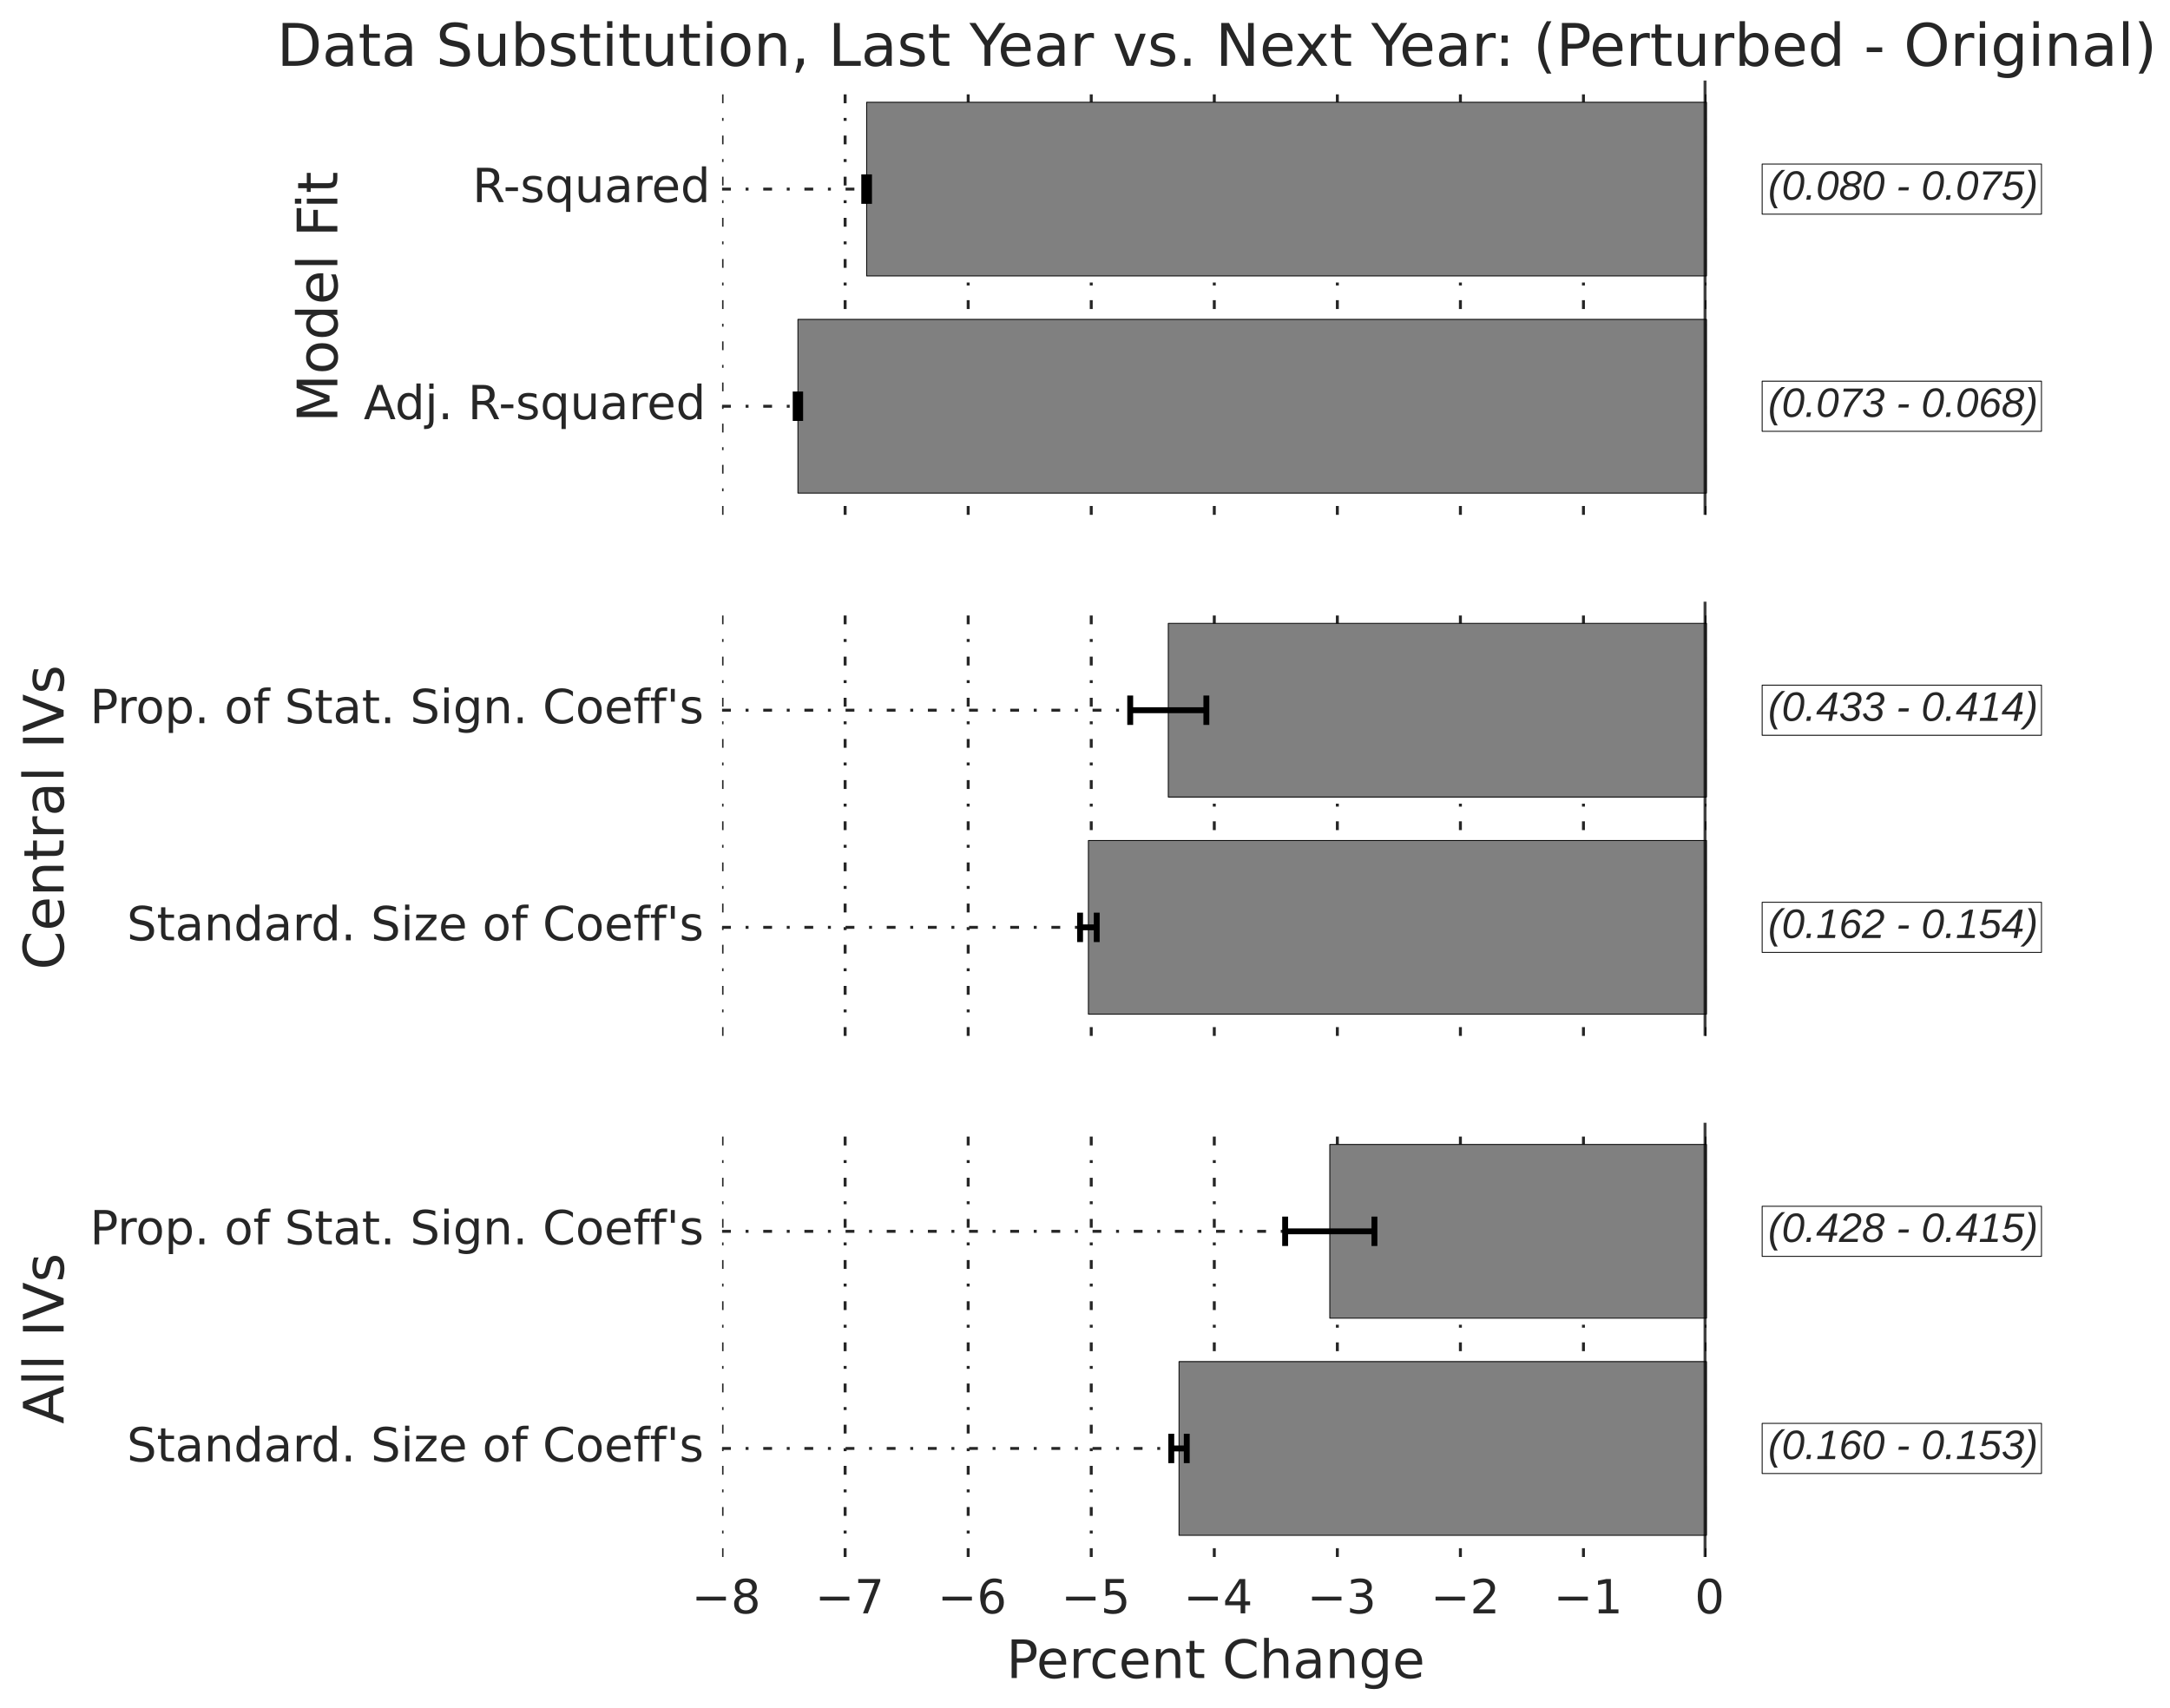 <?xml version="1.0" encoding="utf-8" standalone="no"?>
<!DOCTYPE svg PUBLIC "-//W3C//DTD SVG 1.1//EN"
  "http://www.w3.org/Graphics/SVG/1.1/DTD/svg11.dtd">
<!-- Created with matplotlib (http://matplotlib.org/) -->
<svg height="581pt" version="1.1" viewBox="0 0 738 581" width="738pt" xmlns="http://www.w3.org/2000/svg" xmlns:xlink="http://www.w3.org/1999/xlink">
 <defs>
  <style type="text/css">
*{stroke-linecap:butt;stroke-linejoin:round;}
  </style>
 </defs>
 <g id="figure_1">
  <g id="patch_1">
   <path d="
M0 581.702
L738.994 581.702
L738.994 0
L0 0
z
" style="fill:#ffffff;"/>
  </g>
  <g id="axes_1">
   <g id="patch_2">
    <path d="
M245.571 175.103
L580.371 175.103
L580.371 27.397
L245.571 27.397
z
" style="fill:none;"/>
   </g>
   <g id="matplotlib.axis_1">
    <g id="xtick_1">
     <g id="line2d_1">
      <path clip-path="url(#p8bc3404f5a)" d="
M245.571 175.103
L245.571 27.397" style="fill:none;stroke:#262626;stroke-dasharray:3,5,1,5;stroke-dashoffset:0.0;"/>
     </g>
     <g id="line2d_2">
      <defs>
       <path d="
M0 0
L0 0" id="m219da94a98" style="stroke:#262626;"/>
      </defs>
      <g>
       <use style="fill:#262626;stroke:#262626;" x="245.571" xlink:href="#m219da94a98" y="175.103"/>
      </g>
     </g>
     <g id="line2d_3">
      <g>
       <use style="fill:#262626;stroke:#262626;" x="245.571" xlink:href="#m219da94a98" y="27.397"/>
      </g>
     </g>
    </g>
    <g id="xtick_2">
     <g id="line2d_4">
      <path clip-path="url(#p8bc3404f5a)" d="
M287.421 175.103
L287.421 27.397" style="fill:none;stroke:#262626;stroke-dasharray:3,5,1,5;stroke-dashoffset:0.0;"/>
     </g>
     <g id="line2d_5">
      <g>
       <use style="fill:#262626;stroke:#262626;" x="287.421" xlink:href="#m219da94a98" y="175.103"/>
      </g>
     </g>
     <g id="line2d_6">
      <g>
       <use style="fill:#262626;stroke:#262626;" x="287.421" xlink:href="#m219da94a98" y="27.397"/>
      </g>
     </g>
    </g>
    <g id="xtick_3">
     <g id="line2d_7">
      <path clip-path="url(#p8bc3404f5a)" d="
M329.271 175.103
L329.271 27.397" style="fill:none;stroke:#262626;stroke-dasharray:3,5,1,5;stroke-dashoffset:0.0;"/>
     </g>
     <g id="line2d_8">
      <g>
       <use style="fill:#262626;stroke:#262626;" x="329.271" xlink:href="#m219da94a98" y="175.103"/>
      </g>
     </g>
     <g id="line2d_9">
      <g>
       <use style="fill:#262626;stroke:#262626;" x="329.271" xlink:href="#m219da94a98" y="27.397"/>
      </g>
     </g>
    </g>
    <g id="xtick_4">
     <g id="line2d_10">
      <path clip-path="url(#p8bc3404f5a)" d="
M371.121 175.103
L371.121 27.397" style="fill:none;stroke:#262626;stroke-dasharray:3,5,1,5;stroke-dashoffset:0.0;"/>
     </g>
     <g id="line2d_11">
      <g>
       <use style="fill:#262626;stroke:#262626;" x="371.121" xlink:href="#m219da94a98" y="175.103"/>
      </g>
     </g>
     <g id="line2d_12">
      <g>
       <use style="fill:#262626;stroke:#262626;" x="371.121" xlink:href="#m219da94a98" y="27.397"/>
      </g>
     </g>
    </g>
    <g id="xtick_5">
     <g id="line2d_13">
      <path clip-path="url(#p8bc3404f5a)" d="
M412.971 175.103
L412.971 27.397" style="fill:none;stroke:#262626;stroke-dasharray:3,5,1,5;stroke-dashoffset:0.0;"/>
     </g>
     <g id="line2d_14">
      <g>
       <use style="fill:#262626;stroke:#262626;" x="412.971" xlink:href="#m219da94a98" y="175.103"/>
      </g>
     </g>
     <g id="line2d_15">
      <g>
       <use style="fill:#262626;stroke:#262626;" x="412.971" xlink:href="#m219da94a98" y="27.397"/>
      </g>
     </g>
    </g>
    <g id="xtick_6">
     <g id="line2d_16">
      <path clip-path="url(#p8bc3404f5a)" d="
M454.821 175.103
L454.821 27.397" style="fill:none;stroke:#262626;stroke-dasharray:3,5,1,5;stroke-dashoffset:0.0;"/>
     </g>
     <g id="line2d_17">
      <g>
       <use style="fill:#262626;stroke:#262626;" x="454.821" xlink:href="#m219da94a98" y="175.103"/>
      </g>
     </g>
     <g id="line2d_18">
      <g>
       <use style="fill:#262626;stroke:#262626;" x="454.821" xlink:href="#m219da94a98" y="27.397"/>
      </g>
     </g>
    </g>
    <g id="xtick_7">
     <g id="line2d_19">
      <path clip-path="url(#p8bc3404f5a)" d="
M496.671 175.103
L496.671 27.397" style="fill:none;stroke:#262626;stroke-dasharray:3,5,1,5;stroke-dashoffset:0.0;"/>
     </g>
     <g id="line2d_20">
      <g>
       <use style="fill:#262626;stroke:#262626;" x="496.671" xlink:href="#m219da94a98" y="175.103"/>
      </g>
     </g>
     <g id="line2d_21">
      <g>
       <use style="fill:#262626;stroke:#262626;" x="496.671" xlink:href="#m219da94a98" y="27.397"/>
      </g>
     </g>
    </g>
    <g id="xtick_8">
     <g id="line2d_22">
      <path clip-path="url(#p8bc3404f5a)" d="
M538.521 175.103
L538.521 27.397" style="fill:none;stroke:#262626;stroke-dasharray:3,5,1,5;stroke-dashoffset:0.0;"/>
     </g>
     <g id="line2d_23">
      <g>
       <use style="fill:#262626;stroke:#262626;" x="538.521" xlink:href="#m219da94a98" y="175.103"/>
      </g>
     </g>
     <g id="line2d_24">
      <g>
       <use style="fill:#262626;stroke:#262626;" x="538.521" xlink:href="#m219da94a98" y="27.397"/>
      </g>
     </g>
    </g>
    <g id="xtick_9">
     <g id="line2d_25">
      <path clip-path="url(#p8bc3404f5a)" d="
M580.371 175.103
L580.371 27.397" style="fill:none;stroke:#262626;stroke-dasharray:3,5,1,5;stroke-dashoffset:0.0;"/>
     </g>
     <g id="line2d_26">
      <g>
       <use style="fill:#262626;stroke:#262626;" x="580.371" xlink:href="#m219da94a98" y="175.103"/>
      </g>
     </g>
     <g id="line2d_27">
      <g>
       <use style="fill:#262626;stroke:#262626;" x="580.371" xlink:href="#m219da94a98" y="27.397"/>
      </g>
     </g>
    </g>
   </g>
   <g id="matplotlib.axis_2">
    <g id="ytick_1">
     <g id="line2d_28">
      <path clip-path="url(#p8bc3404f5a)" d="
M245.571 138.176
L580.371 138.176" style="fill:none;stroke:#262626;stroke-dasharray:3,5,1,5;stroke-dashoffset:0.0;"/>
     </g>
     <g id="line2d_29">
      <g>
       <use style="fill:#262626;stroke:#262626;" x="245.571" xlink:href="#m219da94a98" y="138.176"/>
      </g>
     </g>
     <g id="line2d_30">
      <g>
       <use style="fill:#262626;stroke:#262626;" x="580.371" xlink:href="#m219da94a98" y="138.176"/>
      </g>
     </g>
     <g id="text_1">
      <!-- Adj. R-squared -->
      <defs>
       <path id="BitstreamVeraSans-Roman-20"/>
       <path d="
M41.109 46.297
Q39.594 47.172 37.812 47.578
Q36.031 48 33.891 48
Q26.266 48 22.188 43.047
Q18.109 38.094 18.109 28.812
L18.109 0
L9.078 0
L9.078 54.688
L18.109 54.688
L18.109 46.188
Q20.953 51.172 25.484 53.578
Q30.031 56 36.531 56
Q37.453 56 38.578 55.875
Q39.703 55.766 41.062 55.516
z
" id="BitstreamVeraSans-Roman-72"/>
       <path d="
M9.422 54.688
L18.406 54.688
L18.406 -0.984
Q18.406 -11.422 14.422 -16.109
Q10.453 -20.797 1.609 -20.797
L-1.812 -20.797
L-1.812 -13.188
L0.594 -13.188
Q5.719 -13.188 7.562 -10.812
Q9.422 -8.453 9.422 -0.984
z

M9.422 75.984
L18.406 75.984
L18.406 64.594
L9.422 64.594
z
" id="BitstreamVeraSans-Roman-6a"/>
       <path d="
M44.391 34.188
Q47.562 33.109 50.562 29.594
Q53.562 26.078 56.594 19.922
L66.609 0
L56 0
L46.688 18.703
Q43.062 26.031 39.672 28.422
Q36.281 30.812 30.422 30.812
L19.672 30.812
L19.672 0
L9.812 0
L9.812 72.906
L32.078 72.906
Q44.578 72.906 50.734 67.672
Q56.891 62.453 56.891 51.906
Q56.891 45.016 53.688 40.469
Q50.484 35.938 44.391 34.188
M19.672 64.797
L19.672 38.922
L32.078 38.922
Q39.203 38.922 42.844 42.219
Q46.484 45.516 46.484 51.906
Q46.484 58.297 42.844 61.547
Q39.203 64.797 32.078 64.797
z
" id="BitstreamVeraSans-Roman-52"/>
       <path d="
M10.688 12.406
L21 12.406
L21 0
L10.688 0
z
" id="BitstreamVeraSans-Roman-2e"/>
       <path d="
M4.891 31.391
L31.203 31.391
L31.203 23.391
L4.891 23.391
z
" id="BitstreamVeraSans-Roman-2d"/>
       <path d="
M34.188 63.188
L20.797 26.906
L47.609 26.906
z

M28.609 72.906
L39.797 72.906
L67.578 0
L57.328 0
L50.688 18.703
L17.828 18.703
L11.188 0
L0.781 0
z
" id="BitstreamVeraSans-Roman-41"/>
       <path d="
M56.203 29.594
L56.203 25.203
L14.891 25.203
Q15.484 15.922 20.484 11.062
Q25.484 6.203 34.422 6.203
Q39.594 6.203 44.453 7.469
Q49.312 8.734 54.109 11.281
L54.109 2.781
Q49.266 0.734 44.188 -0.344
Q39.109 -1.422 33.891 -1.422
Q20.797 -1.422 13.156 6.188
Q5.516 13.812 5.516 26.812
Q5.516 40.234 12.766 48.109
Q20.016 56 32.328 56
Q43.359 56 49.781 48.891
Q56.203 41.797 56.203 29.594
M47.219 32.234
Q47.125 39.594 43.094 43.984
Q39.062 48.391 32.422 48.391
Q24.906 48.391 20.391 44.141
Q15.875 39.891 15.188 32.172
z
" id="BitstreamVeraSans-Roman-65"/>
       <path d="
M45.406 46.391
L45.406 75.984
L54.391 75.984
L54.391 0
L45.406 0
L45.406 8.203
Q42.578 3.328 38.25 0.953
Q33.938 -1.422 27.875 -1.422
Q17.969 -1.422 11.734 6.484
Q5.516 14.406 5.516 27.297
Q5.516 40.188 11.734 48.094
Q17.969 56 27.875 56
Q33.938 56 38.25 53.625
Q42.578 51.266 45.406 46.391
M14.797 27.297
Q14.797 17.391 18.875 11.75
Q22.953 6.109 30.078 6.109
Q37.203 6.109 41.297 11.75
Q45.406 17.391 45.406 27.297
Q45.406 37.203 41.297 42.844
Q37.203 48.484 30.078 48.484
Q22.953 48.484 18.875 42.844
Q14.797 37.203 14.797 27.297" id="BitstreamVeraSans-Roman-64"/>
       <path d="
M8.5 21.578
L8.5 54.688
L17.484 54.688
L17.484 21.922
Q17.484 14.156 20.5 10.266
Q23.531 6.391 29.594 6.391
Q36.859 6.391 41.078 11.031
Q45.312 15.672 45.312 23.688
L45.312 54.688
L54.297 54.688
L54.297 0
L45.312 0
L45.312 8.406
Q42.047 3.422 37.719 1
Q33.406 -1.422 27.688 -1.422
Q18.266 -1.422 13.375 4.438
Q8.5 10.297 8.5 21.578" id="BitstreamVeraSans-Roman-75"/>
       <path d="
M34.281 27.484
Q23.391 27.484 19.188 25
Q14.984 22.516 14.984 16.5
Q14.984 11.719 18.141 8.906
Q21.297 6.109 26.703 6.109
Q34.188 6.109 38.703 11.406
Q43.219 16.703 43.219 25.484
L43.219 27.484
z

M52.203 31.203
L52.203 0
L43.219 0
L43.219 8.297
Q40.141 3.328 35.547 0.953
Q30.953 -1.422 24.312 -1.422
Q15.922 -1.422 10.953 3.297
Q6 8.016 6 15.922
Q6 25.141 12.172 29.828
Q18.359 34.516 30.609 34.516
L43.219 34.516
L43.219 35.406
Q43.219 41.609 39.141 45
Q35.062 48.391 27.688 48.391
Q23 48.391 18.547 47.266
Q14.109 46.141 10.016 43.891
L10.016 52.203
Q14.938 54.109 19.578 55.047
Q24.219 56 28.609 56
Q40.484 56 46.344 49.844
Q52.203 43.703 52.203 31.203" id="BitstreamVeraSans-Roman-61"/>
       <path d="
M44.281 53.078
L44.281 44.578
Q40.484 46.531 36.375 47.5
Q32.281 48.484 27.875 48.484
Q21.188 48.484 17.844 46.438
Q14.5 44.391 14.5 40.281
Q14.5 37.156 16.891 35.375
Q19.281 33.594 26.516 31.984
L29.594 31.297
Q39.156 29.25 43.188 25.516
Q47.219 21.781 47.219 15.094
Q47.219 7.469 41.188 3.016
Q35.156 -1.422 24.609 -1.422
Q20.219 -1.422 15.453 -0.562
Q10.688 0.297 5.422 2
L5.422 11.281
Q10.406 8.688 15.234 7.391
Q20.062 6.109 24.812 6.109
Q31.156 6.109 34.562 8.281
Q37.984 10.453 37.984 14.406
Q37.984 18.062 35.516 20.016
Q33.062 21.969 24.703 23.781
L21.578 24.516
Q13.234 26.266 9.516 29.906
Q5.812 33.547 5.812 39.891
Q5.812 47.609 11.281 51.797
Q16.75 56 26.812 56
Q31.781 56 36.172 55.266
Q40.578 54.547 44.281 53.078" id="BitstreamVeraSans-Roman-73"/>
       <path d="
M14.797 27.297
Q14.797 17.391 18.875 11.75
Q22.953 6.109 30.078 6.109
Q37.203 6.109 41.297 11.75
Q45.406 17.391 45.406 27.297
Q45.406 37.203 41.297 42.844
Q37.203 48.484 30.078 48.484
Q22.953 48.484 18.875 42.844
Q14.797 37.203 14.797 27.297
M45.406 8.203
Q42.578 3.328 38.25 0.953
Q33.938 -1.422 27.875 -1.422
Q17.969 -1.422 11.734 6.484
Q5.516 14.406 5.516 27.297
Q5.516 40.188 11.734 48.094
Q17.969 56 27.875 56
Q33.938 56 38.25 53.625
Q42.578 51.266 45.406 46.391
L45.406 54.688
L54.391 54.688
L54.391 -20.797
L45.406 -20.797
z
" id="BitstreamVeraSans-Roman-71"/>
      </defs>
      <g style="fill:#262626;" transform="translate(123.681 142.591)scale(0.16 -0.16)">
       <use xlink:href="#BitstreamVeraSans-Roman-41"/>
       <use x="66.658" xlink:href="#BitstreamVeraSans-Roman-64"/>
       <use x="130.135" xlink:href="#BitstreamVeraSans-Roman-6a"/>
       <use x="157.918" xlink:href="#BitstreamVeraSans-Roman-2e"/>
       <use x="189.705" xlink:href="#BitstreamVeraSans-Roman-20"/>
       <use x="221.492" xlink:href="#BitstreamVeraSans-Roman-52"/>
       <use x="286.975" xlink:href="#BitstreamVeraSans-Roman-2d"/>
       <use x="323.059" xlink:href="#BitstreamVeraSans-Roman-73"/>
       <use x="375.158" xlink:href="#BitstreamVeraSans-Roman-71"/>
       <use x="438.635" xlink:href="#BitstreamVeraSans-Roman-75"/>
       <use x="502.014" xlink:href="#BitstreamVeraSans-Roman-61"/>
       <use x="563.293" xlink:href="#BitstreamVeraSans-Roman-72"/>
       <use x="602.156" xlink:href="#BitstreamVeraSans-Roman-65"/>
       <use x="663.68" xlink:href="#BitstreamVeraSans-Roman-64"/>
      </g>
     </g>
    </g>
    <g id="ytick_2">
     <g id="line2d_31">
      <path clip-path="url(#p8bc3404f5a)" d="
M245.571 64.323
L580.371 64.323" style="fill:none;stroke:#262626;stroke-dasharray:3,5,1,5;stroke-dashoffset:0.0;"/>
     </g>
     <g id="line2d_32">
      <g>
       <use style="fill:#262626;stroke:#262626;" x="245.571" xlink:href="#m219da94a98" y="64.323"/>
      </g>
     </g>
     <g id="line2d_33">
      <g>
       <use style="fill:#262626;stroke:#262626;" x="580.371" xlink:href="#m219da94a98" y="64.323"/>
      </g>
     </g>
     <g id="text_2">
      <!-- R-squared -->
      <g style="fill:#262626;" transform="translate(160.688 68.738)scale(0.16 -0.16)">
       <use xlink:href="#BitstreamVeraSans-Roman-52"/>
       <use x="65.482" xlink:href="#BitstreamVeraSans-Roman-2d"/>
       <use x="101.566" xlink:href="#BitstreamVeraSans-Roman-73"/>
       <use x="153.666" xlink:href="#BitstreamVeraSans-Roman-71"/>
       <use x="217.143" xlink:href="#BitstreamVeraSans-Roman-75"/>
       <use x="280.521" xlink:href="#BitstreamVeraSans-Roman-61"/>
       <use x="341.801" xlink:href="#BitstreamVeraSans-Roman-72"/>
       <use x="380.664" xlink:href="#BitstreamVeraSans-Roman-65"/>
       <use x="442.188" xlink:href="#BitstreamVeraSans-Roman-64"/>
      </g>
     </g>
    </g>
    <g id="text_3">
     <!-- Model Fit -->
     <defs>
      <path d="
M9.812 72.906
L24.516 72.906
L43.109 23.297
L61.812 72.906
L76.516 72.906
L76.516 0
L66.891 0
L66.891 64.016
L48.094 14.016
L38.188 14.016
L19.391 64.016
L19.391 0
L9.812 0
z
" id="BitstreamVeraSans-Roman-4d"/>
      <path d="
M30.609 48.391
Q23.391 48.391 19.188 42.75
Q14.984 37.109 14.984 27.297
Q14.984 17.484 19.156 11.844
Q23.344 6.203 30.609 6.203
Q37.797 6.203 41.984 11.859
Q46.188 17.531 46.188 27.297
Q46.188 37.016 41.984 42.703
Q37.797 48.391 30.609 48.391
M30.609 56
Q42.328 56 49.016 48.375
Q55.719 40.766 55.719 27.297
Q55.719 13.875 49.016 6.219
Q42.328 -1.422 30.609 -1.422
Q18.844 -1.422 12.172 6.219
Q5.516 13.875 5.516 27.297
Q5.516 40.766 12.172 48.375
Q18.844 56 30.609 56" id="BitstreamVeraSans-Roman-6f"/>
      <path d="
M9.422 75.984
L18.406 75.984
L18.406 0
L9.422 0
z
" id="BitstreamVeraSans-Roman-6c"/>
      <path d="
M9.812 72.906
L51.703 72.906
L51.703 64.594
L19.672 64.594
L19.672 43.109
L48.578 43.109
L48.578 34.812
L19.672 34.812
L19.672 0
L9.812 0
z
" id="BitstreamVeraSans-Roman-46"/>
      <path d="
M9.422 54.688
L18.406 54.688
L18.406 0
L9.422 0
z

M9.422 75.984
L18.406 75.984
L18.406 64.594
L9.422 64.594
z
" id="BitstreamVeraSans-Roman-69"/>
      <path d="
M18.312 70.219
L18.312 54.688
L36.812 54.688
L36.812 47.703
L18.312 47.703
L18.312 18.016
Q18.312 11.328 20.141 9.422
Q21.969 7.516 27.594 7.516
L36.812 7.516
L36.812 0
L27.594 0
Q17.188 0 13.234 3.875
Q9.281 7.766 9.281 18.016
L9.281 47.703
L2.688 47.703
L2.688 54.688
L9.281 54.688
L9.281 70.219
z
" id="BitstreamVeraSans-Roman-74"/>
     </defs>
     <g style="fill:#262626;" transform="translate(114.73 143.706)rotate(-90.0)scale(0.19 -0.19)">
      <use xlink:href="#BitstreamVeraSans-Roman-4d"/>
      <use x="86.279" xlink:href="#BitstreamVeraSans-Roman-6f"/>
      <use x="147.461" xlink:href="#BitstreamVeraSans-Roman-64"/>
      <use x="210.938" xlink:href="#BitstreamVeraSans-Roman-65"/>
      <use x="272.461" xlink:href="#BitstreamVeraSans-Roman-6c"/>
      <use x="300.244" xlink:href="#BitstreamVeraSans-Roman-20"/>
      <use x="332.031" xlink:href="#BitstreamVeraSans-Roman-46"/>
      <use x="382.301" xlink:href="#BitstreamVeraSans-Roman-69"/>
      <use x="410.084" xlink:href="#BitstreamVeraSans-Roman-74"/>
     </g>
    </g>
   </g>
   <g id="patch_3">
    <path clip-path="url(#p8bc3404f5a)" d="
M271.365 167.717
L580.371 167.717
L580.371 108.635
L271.365 108.635
z
" style="fill:#808080;stroke:#000000;stroke-width:0.3;"/>
   </g>
   <g id="patch_4">
    <path clip-path="url(#p8bc3404f5a)" d="
M294.733 93.865
L580.371 93.865
L580.371 34.782
L294.733 34.782
z
" style="fill:#808080;stroke:#000000;stroke-width:0.3;"/>
   </g>
   <g id="LineCollection_1">
    <defs>
     <path d="
M272.129 -443.526
L270.601 -443.526" id="C0_0_cd37863b2f"/>
     <path d="
M295.548 -517.379
L293.918 -517.379" id="C0_1_efb2a87f31"/>
    </defs>
    <g clip-path="url(#p8bc3404f5a)">
     <use style="fill:none;stroke:#000000;stroke-width:2.0;" x="0.0" xlink:href="#C0_0_cd37863b2f" y="581.702"/>
    </g>
    <g clip-path="url(#p8bc3404f5a)">
     <use style="fill:none;stroke:#000000;stroke-width:2.0;" x="0.0" xlink:href="#C0_1_efb2a87f31" y="581.702"/>
    </g>
   </g>
   <g id="line2d_34">
    <defs>
     <path d="
M0 5
L0 -5" id="md9f6e4198b" style="stroke:#000000;stroke-width:2;"/>
    </defs>
    <g clip-path="url(#p8bc3404f5a)">
     <use style="stroke:#000000;stroke-width:2;" x="272.129" xlink:href="#md9f6e4198b" y="138.176"/>
     <use style="stroke:#000000;stroke-width:2;" x="295.548" xlink:href="#md9f6e4198b" y="64.323"/>
    </g>
   </g>
   <g id="line2d_35">
    <g clip-path="url(#p8bc3404f5a)">
     <use style="stroke:#000000;stroke-width:2;" x="270.601" xlink:href="#md9f6e4198b" y="138.176"/>
     <use style="stroke:#000000;stroke-width:2;" x="293.918" xlink:href="#md9f6e4198b" y="64.323"/>
    </g>
   </g>
   <g id="line2d_36">
    <path clip-path="url(#p8bc3404f5a)" d="
M580.371 175.103
L580.371 27.397" style="fill:none;opacity:0.75;stroke:#000000;stroke-linecap:round;stroke-width:2;"/>
   </g>
   <g id="patch_5">
    <path d="
M245.571 27.397
L580.371 27.397" style="fill:none;"/>
   </g>
   <g id="patch_6">
    <path d="
M580.371 175.103
L580.371 27.397" style="fill:none;"/>
   </g>
   <g id="patch_7">
    <path d="
M245.571 175.103
L580.371 175.103" style="fill:none;"/>
   </g>
   <g id="patch_8">
    <path d="
M245.571 175.103
L245.571 27.397" style="fill:none;"/>
   </g>
   <g id="text_4">
    <g id="patch_9">
     <path d="
M599.296 146.702
L694.287 146.702
L694.287 129.651
L599.296 129.651
z
" style="fill:#ffffff;stroke:#000000;stroke-width:0.3;"/>
    </g>
    <!-- (0.073 - 0.068) -->
    <defs>
     <path d="
M5.125 22.656
L6.641 30.469
L31.062 30.469
L29.547 22.656
z
" id="LiberationSans-Italic-2d"/>
     <path d="
M3.906 0
L6 10.688
L15.531 10.688
L13.422 0
z
" id="LiberationSans-Italic-2e"/>
     <path d="
M57.328 61.672
Q52.828 56.391 48.75 51.531
Q44.672 46.688 41.078 41.938
Q37.5 37.203 34.391 32.422
Q31.297 27.641 28.781 22.531
Q26.266 17.438 24.359 11.859
Q22.469 6.297 21.234 0
L12.062 0
Q13.922 9.328 17.438 17.375
Q20.953 25.438 25.656 32.812
Q30.375 40.188 36.109 47.172
Q41.844 54.156 48.141 61.328
L10.359 61.328
L11.766 68.797
L58.688 68.797
z
" id="LiberationSans-Italic-37"/>
     <path id="LiberationSans-Italic-20"/>
     <path d="
M26.078 -0.984
Q21.234 -0.984 17.422 0.781
Q13.625 2.547 11.016 5.688
Q8.406 8.844 7 13.188
Q5.609 17.531 5.609 22.656
Q5.609 25.344 5.875 28.594
Q6.156 31.844 6.734 34.906
Q8.547 44.094 11.625 50.703
Q14.703 57.328 18.703 61.578
Q22.703 65.828 27.406 67.828
Q32.125 69.828 37.156 69.828
Q40.484 69.828 43.406 69.062
Q46.344 68.312 48.75 66.641
Q51.172 64.984 52.922 62.422
Q54.688 59.859 55.609 56.203
L47.516 54.438
Q46.297 58.406 43.5 60.547
Q40.719 62.703 36.766 62.703
Q32.953 62.703 29.562 60.984
Q26.172 59.281 23.391 55.859
Q20.609 52.438 18.453 47.328
Q16.312 42.234 14.984 35.453
Q17.922 39.844 22.391 42.156
Q26.859 44.484 32.375 44.484
Q36.422 44.484 39.859 43.188
Q43.312 41.891 45.797 39.469
Q48.297 37.062 49.703 33.641
Q51.125 30.219 51.125 26.031
Q51.125 20.609 49.359 15.719
Q47.609 10.844 44.359 7.125
Q41.109 3.422 36.469 1.219
Q31.844 -0.984 26.078 -0.984
M14.062 20.562
Q14.062 17.578 14.859 14.938
Q15.672 12.312 17.234 10.328
Q18.797 8.344 21.062 7.219
Q23.344 6.109 26.266 6.109
Q29.734 6.109 32.641 7.594
Q35.547 9.078 37.641 11.688
Q39.75 14.312 40.891 17.844
Q42.047 21.391 42.047 25.484
Q42.047 31.109 39.141 34.406
Q36.234 37.703 30.766 37.703
Q28.125 37.703 25.172 36.797
Q22.219 35.891 19.75 33.859
Q17.281 31.844 15.672 28.562
Q14.062 25.297 14.062 20.562" id="LiberationSans-Italic-36"/>
     <path d="
M35.75 69.828
Q39.703 69.828 43.188 68.484
Q46.688 67.141 49.25 64.359
Q51.812 61.578 53.297 57.281
Q54.781 52.984 54.781 47.078
Q54.781 44 54.516 40.266
Q54.25 36.531 53.422 32.469
Q51.469 22.562 48.234 16.094
Q45.016 9.625 40.984 5.828
Q36.969 2.047 32.391 0.531
Q27.828 -0.984 23.25 -0.984
Q19.188 -0.984 15.719 0.484
Q12.25 1.953 9.734 4.875
Q7.234 7.812 5.781 12.25
Q4.344 16.703 4.344 22.703
Q4.344 24.312 4.391 25.844
Q4.438 27.391 4.578 29
Q4.734 30.609 4.969 32.422
Q5.219 34.234 5.609 36.375
Q6.938 43.312 8.891 48.453
Q10.844 53.609 13.188 57.344
Q15.531 61.078 18.266 63.5
Q21 65.922 23.875 67.312
Q26.766 68.703 29.781 69.266
Q32.812 69.828 35.75 69.828
M23.969 6.203
Q27.688 6.203 30.812 7.516
Q33.938 8.844 36.547 11.984
Q39.156 15.141 41.203 20.359
Q43.266 25.594 44.781 33.453
Q45.609 37.594 45.922 41.109
Q46.234 44.625 46.234 47.516
Q46.234 55.078 43.328 58.891
Q40.438 62.703 35.156 62.703
Q31.453 62.703 28.328 61.375
Q25.203 60.062 22.578 56.906
Q19.969 53.766 17.922 48.531
Q15.875 43.312 14.359 35.453
Q13.531 31.297 13.203 27.781
Q12.891 24.266 12.891 21.391
Q12.891 13.812 15.797 10
Q18.703 6.203 23.969 6.203" id="LiberationSans-Italic-30"/>
     <path d="
M27.641 38.812
Q29.391 38.812 31.422 39
Q33.453 39.203 35.422 39.719
Q37.406 40.234 39.203 41.203
Q41.016 42.188 42.375 43.719
Q43.75 45.266 44.578 47.484
Q45.406 49.703 45.406 52.781
Q45.406 54.938 44.703 56.734
Q44 58.547 42.609 59.844
Q41.219 61.141 39.203 61.859
Q37.203 62.594 34.578 62.594
Q28.766 62.594 24.578 59.609
Q20.406 56.641 18.75 51.219
L10.062 51.906
Q12.891 60.984 19.406 65.406
Q25.922 69.828 35.062 69.828
Q39.594 69.828 43.234 68.672
Q46.875 67.531 49.438 65.359
Q52 63.188 53.359 60.078
Q54.734 56.984 54.734 53.031
Q54.734 49.219 53.484 46.109
Q52.25 43.016 49.906 40.719
Q47.562 38.422 44.234 36.984
Q40.922 35.547 36.766 35.016
L36.719 34.812
Q43.109 33.547 46.672 29.703
Q50.25 25.875 50.25 19.875
Q50.25 15.625 48.703 11.812
Q47.172 8.016 44.109 5.172
Q41.062 2.344 36.453 0.672
Q31.844 -0.984 25.688 -0.984
Q20.125 -0.984 16.016 0.609
Q11.922 2.203 9.109 4.734
Q6.297 7.281 4.656 10.375
Q3.031 13.484 2.344 16.5
L10.359 18.844
Q10.938 16.609 12.172 14.375
Q13.422 12.156 15.406 10.344
Q17.391 8.547 20.125 7.422
Q22.859 6.297 26.422 6.297
Q30.031 6.297 32.766 7.297
Q35.5 8.297 37.328 10.078
Q39.156 11.859 40.109 14.328
Q41.062 16.797 41.062 19.734
Q41.062 22.656 40.031 24.797
Q39.016 26.953 37.188 28.359
Q35.359 29.781 32.859 30.484
Q30.375 31.203 27.438 31.203
L21.391 31.203
L22.859 38.812
z
" id="LiberationSans-Italic-33"/>
     <path d="
M41.75 72.469
Q27.875 60.25 20.703 45.453
Q13.531 30.672 13.531 12.797
Q13.531 3.516 15.984 -4.875
Q18.453 -13.281 23.641 -20.703
L15.141 -20.703
Q9.766 -13.281 7.219 -4.609
Q4.688 4.047 4.688 13.578
Q4.688 22.406 6.469 30.656
Q8.25 38.922 11.844 46.359
Q15.438 53.812 20.781 60.375
Q26.125 66.938 33.25 72.469
z
" id="LiberationSans-Italic-28"/>
     <path d="
M-9.719 -20.703
Q4.156 -8.5 11.328 6.297
Q18.5 21.094 18.5 38.969
Q18.5 48.25 16.031 56.641
Q13.578 65.047 8.406 72.469
L16.891 72.469
Q22.266 65.047 24.797 56.375
Q27.344 47.703 27.344 38.188
Q27.344 29.344 25.562 21.094
Q23.781 12.844 20.188 5.391
Q16.609 -2.047 11.25 -8.609
Q5.906 -15.188 -1.219 -20.703
z
" id="LiberationSans-Italic-29"/>
     <path d="
M34.375 69.781
Q39.062 69.781 42.875 68.609
Q46.688 67.438 49.391 65.281
Q52.094 63.141 53.562 60.078
Q55.031 57.031 55.031 53.266
Q55.031 49.906 53.922 46.922
Q52.828 43.953 50.797 41.656
Q48.781 39.359 45.891 37.844
Q43.016 36.328 39.406 35.797
L39.359 35.594
Q41.797 34.859 43.844 33.594
Q45.906 32.328 47.359 30.484
Q48.828 28.656 49.625 26.312
Q50.438 23.969 50.438 21.094
Q50.438 16.359 48.797 12.328
Q47.172 8.297 43.922 5.344
Q40.672 2.391 35.781 0.703
Q30.906 -0.984 24.422 -0.984
Q18.844 -0.984 14.734 0.406
Q10.641 1.812 7.953 4.297
Q5.281 6.781 3.953 10.172
Q2.641 13.578 2.641 17.578
Q2.641 22.312 4.266 25.672
Q5.906 29.047 8.438 31.344
Q10.984 33.641 14.078 34.953
Q17.188 36.281 20.062 36.922
L20.062 37.109
Q15.625 38.969 13.188 42.656
Q10.75 46.344 10.75 51.375
Q10.75 55.609 12.359 59.031
Q13.969 62.453 16.984 64.812
Q20.016 67.188 24.406 68.484
Q28.812 69.781 34.375 69.781
M32.125 39.594
Q36.375 39.594 39.062 40.891
Q41.75 42.188 43.281 44.156
Q44.828 46.141 45.391 48.5
Q45.953 50.875 45.953 53.078
Q45.953 57.859 42.75 60.516
Q39.547 63.188 33.344 63.188
Q30.375 63.188 27.828 62.422
Q25.297 61.672 23.438 60.109
Q21.578 58.547 20.547 56.156
Q19.531 53.766 19.531 50.438
Q19.531 48.484 20.156 46.547
Q20.797 44.625 22.266 43.078
Q23.734 41.547 26.141 40.562
Q28.562 39.594 32.125 39.594
M27.641 32.812
Q23.641 32.812 20.625 31.688
Q17.625 30.562 15.641 28.531
Q13.672 26.516 12.672 23.672
Q11.672 20.844 11.672 17.391
Q11.672 14.891 12.5 12.734
Q13.328 10.594 15.016 9.031
Q16.703 7.469 19.266 6.594
Q21.828 5.719 25.344 5.719
Q28.719 5.719 31.641 6.719
Q34.578 7.719 36.766 9.672
Q38.969 11.625 40.234 14.531
Q41.5 17.438 41.5 21.297
Q41.5 23.438 40.766 25.516
Q40.047 27.594 38.406 29.203
Q36.766 30.812 34.109 31.812
Q31.453 32.812 27.641 32.812" id="LiberationSans-Italic-38"/>
    </defs>
    <g style="fill:#262626;" transform="translate(601.296 141.797)scale(0.14 -0.14)">
     <use xlink:href="#LiberationSans-Italic-28"/>
     <use x="33.301" xlink:href="#LiberationSans-Italic-30"/>
     <use x="88.916" xlink:href="#LiberationSans-Italic-2e"/>
     <use x="116.699" xlink:href="#LiberationSans-Italic-30"/>
     <use x="172.314" xlink:href="#LiberationSans-Italic-37"/>
     <use x="227.93" xlink:href="#LiberationSans-Italic-33"/>
     <use x="283.545" xlink:href="#LiberationSans-Italic-20"/>
     <use x="311.328" xlink:href="#LiberationSans-Italic-2d"/>
     <use x="344.629" xlink:href="#LiberationSans-Italic-20"/>
     <use x="372.412" xlink:href="#LiberationSans-Italic-30"/>
     <use x="428.027" xlink:href="#LiberationSans-Italic-2e"/>
     <use x="455.811" xlink:href="#LiberationSans-Italic-30"/>
     <use x="511.426" xlink:href="#LiberationSans-Italic-36"/>
     <use x="567.041" xlink:href="#LiberationSans-Italic-38"/>
     <use x="622.656" xlink:href="#LiberationSans-Italic-29"/>
    </g>
   </g>
   <g id="text_5">
    <g id="patch_10">
     <path d="
M599.296 72.849
L694.287 72.849
L694.287 55.798
L599.296 55.798
z
" style="fill:#ffffff;stroke:#000000;stroke-width:0.3;"/>
    </g>
    <!-- (0.080 - 0.075) -->
    <defs>
     <path d="
M16.75 68.797
L55.859 68.797
L54.438 61.328
L23.344 61.328
L17.781 39.5
Q18.703 40.281 20.016 41.062
Q21.344 41.844 23.047 42.469
Q24.75 43.109 26.828 43.5
Q28.906 43.891 31.297 43.891
Q35.641 43.891 39.297 42.594
Q42.969 41.312 45.656 38.844
Q48.344 36.375 49.828 32.812
Q51.312 29.25 51.312 24.703
Q51.312 18.891 49.578 14.156
Q47.859 9.422 44.484 6.047
Q41.109 2.688 36.125 0.844
Q31.156 -0.984 24.656 -0.984
Q19.484 -0.984 15.672 0.234
Q11.859 1.469 9.203 3.609
Q6.547 5.766 4.859 8.688
Q3.172 11.625 2.25 15.094
L10.203 17.188
Q10.75 15.234 11.766 13.25
Q12.797 11.281 14.547 9.719
Q16.312 8.156 18.922 7.172
Q21.531 6.203 25.141 6.203
Q28.953 6.203 32.078 7.266
Q35.203 8.344 37.422 10.547
Q39.656 12.75 40.844 16.047
Q42.047 19.344 42.047 23.734
Q42.047 27 41.047 29.438
Q40.047 31.891 38.359 33.5
Q36.672 35.109 34.391 35.906
Q32.125 36.719 29.641 36.719
Q24.953 36.719 21.672 35.328
Q18.406 33.938 15.875 31.781
L7.281 31.781
z
" id="LiberationSans-Italic-35"/>
    </defs>
    <g style="fill:#262626;" transform="translate(601.296 67.944)scale(0.14 -0.14)">
     <use xlink:href="#LiberationSans-Italic-28"/>
     <use x="33.301" xlink:href="#LiberationSans-Italic-30"/>
     <use x="88.916" xlink:href="#LiberationSans-Italic-2e"/>
     <use x="116.699" xlink:href="#LiberationSans-Italic-30"/>
     <use x="172.314" xlink:href="#LiberationSans-Italic-38"/>
     <use x="227.93" xlink:href="#LiberationSans-Italic-30"/>
     <use x="283.545" xlink:href="#LiberationSans-Italic-20"/>
     <use x="311.328" xlink:href="#LiberationSans-Italic-2d"/>
     <use x="344.629" xlink:href="#LiberationSans-Italic-20"/>
     <use x="372.412" xlink:href="#LiberationSans-Italic-30"/>
     <use x="428.027" xlink:href="#LiberationSans-Italic-2e"/>
     <use x="455.811" xlink:href="#LiberationSans-Italic-30"/>
     <use x="511.426" xlink:href="#LiberationSans-Italic-37"/>
     <use x="567.041" xlink:href="#LiberationSans-Italic-35"/>
     <use x="622.656" xlink:href="#LiberationSans-Italic-29"/>
    </g>
   </g>
   <g id="text_6">
    <!-- Data Substitution, Last Year vs. Next Year: (Perturbed - Original) -->
    <defs>
     <path d="
M19.672 64.797
L19.672 37.406
L32.078 37.406
Q38.969 37.406 42.719 40.969
Q46.484 44.531 46.484 51.125
Q46.484 57.672 42.719 61.234
Q38.969 64.797 32.078 64.797
z

M9.812 72.906
L32.078 72.906
Q44.344 72.906 50.609 67.359
Q56.891 61.812 56.891 51.125
Q56.891 40.328 50.609 34.812
Q44.344 29.297 32.078 29.297
L19.672 29.297
L19.672 0
L9.812 0
z
" id="BitstreamVeraSans-Roman-50"/>
     <path d="
M9.812 72.906
L23.094 72.906
L55.422 11.922
L55.422 72.906
L64.984 72.906
L64.984 0
L51.703 0
L19.391 60.984
L19.391 0
L9.812 0
z
" id="BitstreamVeraSans-Roman-4e"/>
     <path d="
M9.812 72.906
L19.672 72.906
L19.672 8.297
L55.172 8.297
L55.172 0
L9.812 0
z
" id="BitstreamVeraSans-Roman-4c"/>
     <path d="
M39.406 66.219
Q28.656 66.219 22.328 58.203
Q16.016 50.203 16.016 36.375
Q16.016 22.609 22.328 14.594
Q28.656 6.594 39.406 6.594
Q50.141 6.594 56.422 14.594
Q62.703 22.609 62.703 36.375
Q62.703 50.203 56.422 58.203
Q50.141 66.219 39.406 66.219
M39.406 74.219
Q54.734 74.219 63.906 63.938
Q73.094 53.656 73.094 36.375
Q73.094 19.141 63.906 8.859
Q54.734 -1.422 39.406 -1.422
Q24.031 -1.422 14.812 8.828
Q5.609 19.094 5.609 36.375
Q5.609 53.656 14.812 63.938
Q24.031 74.219 39.406 74.219" id="BitstreamVeraSans-Roman-4f"/>
     <path d="
M54.891 33.016
L54.891 0
L45.906 0
L45.906 32.719
Q45.906 40.484 42.875 44.328
Q39.844 48.188 33.797 48.188
Q26.516 48.188 22.312 43.547
Q18.109 38.922 18.109 30.906
L18.109 0
L9.078 0
L9.078 54.688
L18.109 54.688
L18.109 46.188
Q21.344 51.125 25.703 53.562
Q30.078 56 35.797 56
Q45.219 56 50.047 50.172
Q54.891 44.344 54.891 33.016" id="BitstreamVeraSans-Roman-6e"/>
     <path d="
M31 75.875
Q24.469 64.656 21.281 53.656
Q18.109 42.672 18.109 31.391
Q18.109 20.125 21.312 9.062
Q24.516 -2 31 -13.188
L23.188 -13.188
Q15.875 -1.703 12.234 9.375
Q8.594 20.453 8.594 31.391
Q8.594 42.281 12.203 53.312
Q15.828 64.359 23.188 75.875
z
" id="BitstreamVeraSans-Roman-28"/>
     <path d="
M11.719 12.406
L22.016 12.406
L22.016 0
L11.719 0
z

M11.719 51.703
L22.016 51.703
L22.016 39.312
L11.719 39.312
z
" id="BitstreamVeraSans-Roman-3a"/>
     <path d="
M8.016 75.875
L15.828 75.875
Q23.141 64.359 26.781 53.312
Q30.422 42.281 30.422 31.391
Q30.422 20.453 26.781 9.375
Q23.141 -1.703 15.828 -13.188
L8.016 -13.188
Q14.5 -2 17.703 9.062
Q20.906 20.125 20.906 31.391
Q20.906 42.672 17.703 53.656
Q14.5 64.656 8.016 75.875" id="BitstreamVeraSans-Roman-29"/>
     <path d="
M11.719 12.406
L22.016 12.406
L22.016 4
L14.016 -11.625
L7.719 -11.625
L11.719 4
z
" id="BitstreamVeraSans-Roman-2c"/>
     <path d="
M19.672 64.797
L19.672 8.109
L31.594 8.109
Q46.688 8.109 53.688 14.938
Q60.688 21.781 60.688 36.531
Q60.688 51.172 53.688 57.984
Q46.688 64.797 31.594 64.797
z

M9.812 72.906
L30.078 72.906
Q51.266 72.906 61.172 64.094
Q71.094 55.281 71.094 36.531
Q71.094 17.672 61.125 8.828
Q51.172 0 30.078 0
L9.812 0
z
" id="BitstreamVeraSans-Roman-44"/>
     <path d="
M54.891 54.688
L35.109 28.078
L55.906 0
L45.312 0
L29.391 21.484
L13.484 0
L2.875 0
L24.125 28.609
L4.688 54.688
L15.281 54.688
L29.781 35.203
L44.281 54.688
z
" id="BitstreamVeraSans-Roman-78"/>
     <path d="
M2.984 54.688
L12.5 54.688
L29.594 8.797
L46.688 54.688
L56.203 54.688
L35.688 0
L23.484 0
z
" id="BitstreamVeraSans-Roman-76"/>
     <path d="
M-0.203 72.906
L10.406 72.906
L30.609 42.922
L50.688 72.906
L61.281 72.906
L35.5 34.719
L35.5 0
L25.594 0
L25.594 34.719
z
" id="BitstreamVeraSans-Roman-59"/>
     <path d="
M45.406 27.984
Q45.406 37.75 41.375 43.109
Q37.359 48.484 30.078 48.484
Q22.859 48.484 18.828 43.109
Q14.797 37.75 14.797 27.984
Q14.797 18.266 18.828 12.891
Q22.859 7.516 30.078 7.516
Q37.359 7.516 41.375 12.891
Q45.406 18.266 45.406 27.984
M54.391 6.781
Q54.391 -7.172 48.188 -13.984
Q42 -20.797 29.203 -20.797
Q24.469 -20.797 20.266 -20.094
Q16.062 -19.391 12.109 -17.922
L12.109 -9.188
Q16.062 -11.328 19.922 -12.344
Q23.781 -13.375 27.781 -13.375
Q36.625 -13.375 41.016 -8.766
Q45.406 -4.156 45.406 5.172
L45.406 9.625
Q42.625 4.781 38.281 2.391
Q33.938 0 27.875 0
Q17.828 0 11.672 7.656
Q5.516 15.328 5.516 27.984
Q5.516 40.672 11.672 48.328
Q17.828 56 27.875 56
Q33.938 56 38.281 53.609
Q42.625 51.219 45.406 46.391
L45.406 54.688
L54.391 54.688
z
" id="BitstreamVeraSans-Roman-67"/>
     <path d="
M53.516 70.516
L53.516 60.891
Q47.906 63.578 42.922 64.891
Q37.938 66.219 33.297 66.219
Q25.25 66.219 20.875 63.094
Q16.5 59.969 16.5 54.203
Q16.5 49.359 19.406 46.891
Q22.312 44.438 30.422 42.922
L36.375 41.703
Q47.406 39.594 52.656 34.297
Q57.906 29 57.906 20.125
Q57.906 9.516 50.797 4.047
Q43.703 -1.422 29.984 -1.422
Q24.812 -1.422 18.969 -0.25
Q13.141 0.922 6.891 3.219
L6.891 13.375
Q12.891 10.016 18.656 8.297
Q24.422 6.594 29.984 6.594
Q38.422 6.594 43.016 9.906
Q47.609 13.234 47.609 19.391
Q47.609 24.75 44.312 27.781
Q41.016 30.812 33.5 32.328
L27.484 33.5
Q16.453 35.688 11.516 40.375
Q6.594 45.062 6.594 53.422
Q6.594 63.094 13.406 68.656
Q20.219 74.219 32.172 74.219
Q37.312 74.219 42.625 73.281
Q47.953 72.359 53.516 70.516" id="BitstreamVeraSans-Roman-53"/>
     <path d="
M48.688 27.297
Q48.688 37.203 44.609 42.844
Q40.531 48.484 33.406 48.484
Q26.266 48.484 22.188 42.844
Q18.109 37.203 18.109 27.297
Q18.109 17.391 22.188 11.75
Q26.266 6.109 33.406 6.109
Q40.531 6.109 44.609 11.75
Q48.688 17.391 48.688 27.297
M18.109 46.391
Q20.953 51.266 25.266 53.625
Q29.594 56 35.594 56
Q45.562 56 51.781 48.094
Q58.016 40.188 58.016 27.297
Q58.016 14.406 51.781 6.484
Q45.562 -1.422 35.594 -1.422
Q29.594 -1.422 25.266 0.953
Q20.953 3.328 18.109 8.203
L18.109 0
L9.078 0
L9.078 75.984
L18.109 75.984
z
" id="BitstreamVeraSans-Roman-62"/>
    </defs>
    <g style="fill:#262626;" transform="translate(94.147 22.397)scale(0.2 -0.2)">
     <use xlink:href="#BitstreamVeraSans-Roman-44"/>
     <use x="77.002" xlink:href="#BitstreamVeraSans-Roman-61"/>
     <use x="138.281" xlink:href="#BitstreamVeraSans-Roman-74"/>
     <use x="177.49" xlink:href="#BitstreamVeraSans-Roman-61"/>
     <use x="238.77" xlink:href="#BitstreamVeraSans-Roman-20"/>
     <use x="270.557" xlink:href="#BitstreamVeraSans-Roman-53"/>
     <use x="334.033" xlink:href="#BitstreamVeraSans-Roman-75"/>
     <use x="397.412" xlink:href="#BitstreamVeraSans-Roman-62"/>
     <use x="460.889" xlink:href="#BitstreamVeraSans-Roman-73"/>
     <use x="512.988" xlink:href="#BitstreamVeraSans-Roman-74"/>
     <use x="552.197" xlink:href="#BitstreamVeraSans-Roman-69"/>
     <use x="579.98" xlink:href="#BitstreamVeraSans-Roman-74"/>
     <use x="619.189" xlink:href="#BitstreamVeraSans-Roman-75"/>
     <use x="682.568" xlink:href="#BitstreamVeraSans-Roman-74"/>
     <use x="721.777" xlink:href="#BitstreamVeraSans-Roman-69"/>
     <use x="749.561" xlink:href="#BitstreamVeraSans-Roman-6f"/>
     <use x="810.742" xlink:href="#BitstreamVeraSans-Roman-6e"/>
     <use x="874.121" xlink:href="#BitstreamVeraSans-Roman-2c"/>
     <use x="905.908" xlink:href="#BitstreamVeraSans-Roman-20"/>
     <use x="937.695" xlink:href="#BitstreamVeraSans-Roman-4c"/>
     <use x="993.408" xlink:href="#BitstreamVeraSans-Roman-61"/>
     <use x="1054.688" xlink:href="#BitstreamVeraSans-Roman-73"/>
     <use x="1106.787" xlink:href="#BitstreamVeraSans-Roman-74"/>
     <use x="1145.996" xlink:href="#BitstreamVeraSans-Roman-20"/>
     <use x="1177.783" xlink:href="#BitstreamVeraSans-Roman-59"/>
     <use x="1225.617" xlink:href="#BitstreamVeraSans-Roman-65"/>
     <use x="1287.141" xlink:href="#BitstreamVeraSans-Roman-61"/>
     <use x="1348.42" xlink:href="#BitstreamVeraSans-Roman-72"/>
     <use x="1389.533" xlink:href="#BitstreamVeraSans-Roman-20"/>
     <use x="1421.32" xlink:href="#BitstreamVeraSans-Roman-76"/>
     <use x="1480.5" xlink:href="#BitstreamVeraSans-Roman-73"/>
     <use x="1532.6" xlink:href="#BitstreamVeraSans-Roman-2e"/>
     <use x="1564.387" xlink:href="#BitstreamVeraSans-Roman-20"/>
     <use x="1596.174" xlink:href="#BitstreamVeraSans-Roman-4e"/>
     <use x="1670.979" xlink:href="#BitstreamVeraSans-Roman-65"/>
     <use x="1730.752" xlink:href="#BitstreamVeraSans-Roman-78"/>
     <use x="1789.932" xlink:href="#BitstreamVeraSans-Roman-74"/>
     <use x="1829.141" xlink:href="#BitstreamVeraSans-Roman-20"/>
     <use x="1860.928" xlink:href="#BitstreamVeraSans-Roman-59"/>
     <use x="1908.762" xlink:href="#BitstreamVeraSans-Roman-65"/>
     <use x="1970.285" xlink:href="#BitstreamVeraSans-Roman-61"/>
     <use x="2031.564" xlink:href="#BitstreamVeraSans-Roman-72"/>
     <use x="2070.928" xlink:href="#BitstreamVeraSans-Roman-3a"/>
     <use x="2104.619" xlink:href="#BitstreamVeraSans-Roman-20"/>
     <use x="2136.406" xlink:href="#BitstreamVeraSans-Roman-28"/>
     <use x="2175.42" xlink:href="#BitstreamVeraSans-Roman-50"/>
     <use x="2232.098" xlink:href="#BitstreamVeraSans-Roman-65"/>
     <use x="2293.621" xlink:href="#BitstreamVeraSans-Roman-72"/>
     <use x="2334.734" xlink:href="#BitstreamVeraSans-Roman-74"/>
     <use x="2373.943" xlink:href="#BitstreamVeraSans-Roman-75"/>
     <use x="2437.322" xlink:href="#BitstreamVeraSans-Roman-72"/>
     <use x="2478.436" xlink:href="#BitstreamVeraSans-Roman-62"/>
     <use x="2541.912" xlink:href="#BitstreamVeraSans-Roman-65"/>
     <use x="2603.436" xlink:href="#BitstreamVeraSans-Roman-64"/>
     <use x="2666.912" xlink:href="#BitstreamVeraSans-Roman-20"/>
     <use x="2698.699" xlink:href="#BitstreamVeraSans-Roman-2d"/>
     <use x="2734.783" xlink:href="#BitstreamVeraSans-Roman-20"/>
     <use x="2766.57" xlink:href="#BitstreamVeraSans-Roman-4f"/>
     <use x="2845.281" xlink:href="#BitstreamVeraSans-Roman-72"/>
     <use x="2886.395" xlink:href="#BitstreamVeraSans-Roman-69"/>
     <use x="2914.178" xlink:href="#BitstreamVeraSans-Roman-67"/>
     <use x="2977.654" xlink:href="#BitstreamVeraSans-Roman-69"/>
     <use x="3005.438" xlink:href="#BitstreamVeraSans-Roman-6e"/>
     <use x="3068.816" xlink:href="#BitstreamVeraSans-Roman-61"/>
     <use x="3130.096" xlink:href="#BitstreamVeraSans-Roman-6c"/>
     <use x="3157.879" xlink:href="#BitstreamVeraSans-Roman-29"/>
    </g>
   </g>
  </g>
  <g id="axes_2">
   <g id="patch_11">
    <path d="
M245.571 352.35
L580.371 352.35
L580.371 204.644
L245.571 204.644
z
" style="fill:none;"/>
   </g>
   <g id="matplotlib.axis_3">
    <g id="xtick_10">
     <g id="line2d_37">
      <path clip-path="url(#p4428a9803f)" d="
M245.571 352.35
L245.571 204.644" style="fill:none;stroke:#262626;stroke-dasharray:3,5,1,5;stroke-dashoffset:0.0;"/>
     </g>
     <g id="line2d_38">
      <g>
       <use style="fill:#262626;stroke:#262626;" x="245.571" xlink:href="#m219da94a98" y="352.35"/>
      </g>
     </g>
     <g id="line2d_39">
      <g>
       <use style="fill:#262626;stroke:#262626;" x="245.571" xlink:href="#m219da94a98" y="204.644"/>
      </g>
     </g>
    </g>
    <g id="xtick_11">
     <g id="line2d_40">
      <path clip-path="url(#p4428a9803f)" d="
M287.421 352.35
L287.421 204.644" style="fill:none;stroke:#262626;stroke-dasharray:3,5,1,5;stroke-dashoffset:0.0;"/>
     </g>
     <g id="line2d_41">
      <g>
       <use style="fill:#262626;stroke:#262626;" x="287.421" xlink:href="#m219da94a98" y="352.35"/>
      </g>
     </g>
     <g id="line2d_42">
      <g>
       <use style="fill:#262626;stroke:#262626;" x="287.421" xlink:href="#m219da94a98" y="204.644"/>
      </g>
     </g>
    </g>
    <g id="xtick_12">
     <g id="line2d_43">
      <path clip-path="url(#p4428a9803f)" d="
M329.271 352.35
L329.271 204.644" style="fill:none;stroke:#262626;stroke-dasharray:3,5,1,5;stroke-dashoffset:0.0;"/>
     </g>
     <g id="line2d_44">
      <g>
       <use style="fill:#262626;stroke:#262626;" x="329.271" xlink:href="#m219da94a98" y="352.35"/>
      </g>
     </g>
     <g id="line2d_45">
      <g>
       <use style="fill:#262626;stroke:#262626;" x="329.271" xlink:href="#m219da94a98" y="204.644"/>
      </g>
     </g>
    </g>
    <g id="xtick_13">
     <g id="line2d_46">
      <path clip-path="url(#p4428a9803f)" d="
M371.121 352.35
L371.121 204.644" style="fill:none;stroke:#262626;stroke-dasharray:3,5,1,5;stroke-dashoffset:0.0;"/>
     </g>
     <g id="line2d_47">
      <g>
       <use style="fill:#262626;stroke:#262626;" x="371.121" xlink:href="#m219da94a98" y="352.35"/>
      </g>
     </g>
     <g id="line2d_48">
      <g>
       <use style="fill:#262626;stroke:#262626;" x="371.121" xlink:href="#m219da94a98" y="204.644"/>
      </g>
     </g>
    </g>
    <g id="xtick_14">
     <g id="line2d_49">
      <path clip-path="url(#p4428a9803f)" d="
M412.971 352.35
L412.971 204.644" style="fill:none;stroke:#262626;stroke-dasharray:3,5,1,5;stroke-dashoffset:0.0;"/>
     </g>
     <g id="line2d_50">
      <g>
       <use style="fill:#262626;stroke:#262626;" x="412.971" xlink:href="#m219da94a98" y="352.35"/>
      </g>
     </g>
     <g id="line2d_51">
      <g>
       <use style="fill:#262626;stroke:#262626;" x="412.971" xlink:href="#m219da94a98" y="204.644"/>
      </g>
     </g>
    </g>
    <g id="xtick_15">
     <g id="line2d_52">
      <path clip-path="url(#p4428a9803f)" d="
M454.821 352.35
L454.821 204.644" style="fill:none;stroke:#262626;stroke-dasharray:3,5,1,5;stroke-dashoffset:0.0;"/>
     </g>
     <g id="line2d_53">
      <g>
       <use style="fill:#262626;stroke:#262626;" x="454.821" xlink:href="#m219da94a98" y="352.35"/>
      </g>
     </g>
     <g id="line2d_54">
      <g>
       <use style="fill:#262626;stroke:#262626;" x="454.821" xlink:href="#m219da94a98" y="204.644"/>
      </g>
     </g>
    </g>
    <g id="xtick_16">
     <g id="line2d_55">
      <path clip-path="url(#p4428a9803f)" d="
M496.671 352.35
L496.671 204.644" style="fill:none;stroke:#262626;stroke-dasharray:3,5,1,5;stroke-dashoffset:0.0;"/>
     </g>
     <g id="line2d_56">
      <g>
       <use style="fill:#262626;stroke:#262626;" x="496.671" xlink:href="#m219da94a98" y="352.35"/>
      </g>
     </g>
     <g id="line2d_57">
      <g>
       <use style="fill:#262626;stroke:#262626;" x="496.671" xlink:href="#m219da94a98" y="204.644"/>
      </g>
     </g>
    </g>
    <g id="xtick_17">
     <g id="line2d_58">
      <path clip-path="url(#p4428a9803f)" d="
M538.521 352.35
L538.521 204.644" style="fill:none;stroke:#262626;stroke-dasharray:3,5,1,5;stroke-dashoffset:0.0;"/>
     </g>
     <g id="line2d_59">
      <g>
       <use style="fill:#262626;stroke:#262626;" x="538.521" xlink:href="#m219da94a98" y="352.35"/>
      </g>
     </g>
     <g id="line2d_60">
      <g>
       <use style="fill:#262626;stroke:#262626;" x="538.521" xlink:href="#m219da94a98" y="204.644"/>
      </g>
     </g>
    </g>
    <g id="xtick_18">
     <g id="line2d_61">
      <path clip-path="url(#p4428a9803f)" d="
M580.371 352.35
L580.371 204.644" style="fill:none;stroke:#262626;stroke-dasharray:3,5,1,5;stroke-dashoffset:0.0;"/>
     </g>
     <g id="line2d_62">
      <g>
       <use style="fill:#262626;stroke:#262626;" x="580.371" xlink:href="#m219da94a98" y="352.35"/>
      </g>
     </g>
     <g id="line2d_63">
      <g>
       <use style="fill:#262626;stroke:#262626;" x="580.371" xlink:href="#m219da94a98" y="204.644"/>
      </g>
     </g>
    </g>
   </g>
   <g id="matplotlib.axis_4">
    <g id="ytick_3">
     <g id="line2d_64">
      <path clip-path="url(#p4428a9803f)" d="
M245.571 315.423
L580.371 315.423" style="fill:none;stroke:#262626;stroke-dasharray:3,5,1,5;stroke-dashoffset:0.0;"/>
     </g>
     <g id="line2d_65">
      <g>
       <use style="fill:#262626;stroke:#262626;" x="245.571" xlink:href="#m219da94a98" y="315.423"/>
      </g>
     </g>
     <g id="line2d_66">
      <g>
       <use style="fill:#262626;stroke:#262626;" x="580.371" xlink:href="#m219da94a98" y="315.423"/>
      </g>
     </g>
     <g id="text_7">
      <!-- Standard. Size of Coeff's -->
      <defs>
       <path d="
M37.109 75.984
L37.109 68.5
L28.516 68.5
Q23.688 68.5 21.797 66.547
Q19.922 64.594 19.922 59.516
L19.922 54.688
L34.719 54.688
L34.719 47.703
L19.922 47.703
L19.922 0
L10.891 0
L10.891 47.703
L2.297 47.703
L2.297 54.688
L10.891 54.688
L10.891 58.5
Q10.891 67.625 15.141 71.797
Q19.391 75.984 28.609 75.984
z
" id="BitstreamVeraSans-Roman-66"/>
       <path d="
M64.406 67.281
L64.406 56.891
Q59.422 61.531 53.781 63.812
Q48.141 66.109 41.797 66.109
Q29.297 66.109 22.656 58.469
Q16.016 50.828 16.016 36.375
Q16.016 21.969 22.656 14.328
Q29.297 6.688 41.797 6.688
Q48.141 6.688 53.781 8.984
Q59.422 11.281 64.406 15.922
L64.406 5.609
Q59.234 2.094 53.438 0.328
Q47.656 -1.422 41.219 -1.422
Q24.656 -1.422 15.125 8.703
Q5.609 18.844 5.609 36.375
Q5.609 53.953 15.125 64.078
Q24.656 74.219 41.219 74.219
Q47.75 74.219 53.531 72.484
Q59.328 70.75 64.406 67.281" id="BitstreamVeraSans-Roman-43"/>
       <path d="
M17.922 72.906
L17.922 45.797
L9.625 45.797
L9.625 72.906
z
" id="BitstreamVeraSans-Roman-27"/>
       <path d="
M5.516 54.688
L48.188 54.688
L48.188 46.484
L14.406 7.172
L48.188 7.172
L48.188 0
L4.297 0
L4.297 8.203
L38.094 47.516
L5.516 47.516
z
" id="BitstreamVeraSans-Roman-7a"/>
      </defs>
      <g style="fill:#262626;" transform="translate(43.146 319.838)scale(0.16 -0.16)">
       <use xlink:href="#BitstreamVeraSans-Roman-53"/>
       <use x="63.477" xlink:href="#BitstreamVeraSans-Roman-74"/>
       <use x="102.686" xlink:href="#BitstreamVeraSans-Roman-61"/>
       <use x="163.965" xlink:href="#BitstreamVeraSans-Roman-6e"/>
       <use x="227.344" xlink:href="#BitstreamVeraSans-Roman-64"/>
       <use x="290.82" xlink:href="#BitstreamVeraSans-Roman-61"/>
       <use x="352.1" xlink:href="#BitstreamVeraSans-Roman-72"/>
       <use x="391.463" xlink:href="#BitstreamVeraSans-Roman-64"/>
       <use x="454.939" xlink:href="#BitstreamVeraSans-Roman-2e"/>
       <use x="486.727" xlink:href="#BitstreamVeraSans-Roman-20"/>
       <use x="518.514" xlink:href="#BitstreamVeraSans-Roman-53"/>
       <use x="581.99" xlink:href="#BitstreamVeraSans-Roman-69"/>
       <use x="609.773" xlink:href="#BitstreamVeraSans-Roman-7a"/>
       <use x="662.264" xlink:href="#BitstreamVeraSans-Roman-65"/>
       <use x="723.787" xlink:href="#BitstreamVeraSans-Roman-20"/>
       <use x="755.574" xlink:href="#BitstreamVeraSans-Roman-6f"/>
       <use x="816.756" xlink:href="#BitstreamVeraSans-Roman-66"/>
       <use x="851.961" xlink:href="#BitstreamVeraSans-Roman-20"/>
       <use x="883.748" xlink:href="#BitstreamVeraSans-Roman-43"/>
       <use x="953.572" xlink:href="#BitstreamVeraSans-Roman-6f"/>
       <use x="1014.754" xlink:href="#BitstreamVeraSans-Roman-65"/>
       <use x="1076.277" xlink:href="#BitstreamVeraSans-Roman-66"/>
       <use x="1111.482" xlink:href="#BitstreamVeraSans-Roman-66"/>
       <use x="1146.688" xlink:href="#BitstreamVeraSans-Roman-27"/>
       <use x="1174.178" xlink:href="#BitstreamVeraSans-Roman-73"/>
      </g>
     </g>
    </g>
    <g id="ytick_4">
     <g id="line2d_67">
      <path clip-path="url(#p4428a9803f)" d="
M245.571 241.57
L580.371 241.57" style="fill:none;stroke:#262626;stroke-dasharray:3,5,1,5;stroke-dashoffset:0.0;"/>
     </g>
     <g id="line2d_68">
      <g>
       <use style="fill:#262626;stroke:#262626;" x="245.571" xlink:href="#m219da94a98" y="241.57"/>
      </g>
     </g>
     <g id="line2d_69">
      <g>
       <use style="fill:#262626;stroke:#262626;" x="580.371" xlink:href="#m219da94a98" y="241.57"/>
      </g>
     </g>
     <g id="text_8">
      <!-- Prop. of Stat. Sign. Coeff's -->
      <defs>
       <path d="
M18.109 8.203
L18.109 -20.797
L9.078 -20.797
L9.078 54.688
L18.109 54.688
L18.109 46.391
Q20.953 51.266 25.266 53.625
Q29.594 56 35.594 56
Q45.562 56 51.781 48.094
Q58.016 40.188 58.016 27.297
Q58.016 14.406 51.781 6.484
Q45.562 -1.422 35.594 -1.422
Q29.594 -1.422 25.266 0.953
Q20.953 3.328 18.109 8.203
M48.688 27.297
Q48.688 37.203 44.609 42.844
Q40.531 48.484 33.406 48.484
Q26.266 48.484 22.188 42.844
Q18.109 37.203 18.109 27.297
Q18.109 17.391 22.188 11.75
Q26.266 6.109 33.406 6.109
Q40.531 6.109 44.609 11.75
Q48.688 17.391 48.688 27.297" id="BitstreamVeraSans-Roman-70"/>
      </defs>
      <g style="fill:#262626;" transform="translate(30.588 245.985)scale(0.16 -0.16)">
       <use xlink:href="#BitstreamVeraSans-Roman-50"/>
       <use x="58.553" xlink:href="#BitstreamVeraSans-Roman-72"/>
       <use x="97.416" xlink:href="#BitstreamVeraSans-Roman-6f"/>
       <use x="158.598" xlink:href="#BitstreamVeraSans-Roman-70"/>
       <use x="222.074" xlink:href="#BitstreamVeraSans-Roman-2e"/>
       <use x="253.861" xlink:href="#BitstreamVeraSans-Roman-20"/>
       <use x="285.648" xlink:href="#BitstreamVeraSans-Roman-6f"/>
       <use x="346.83" xlink:href="#BitstreamVeraSans-Roman-66"/>
       <use x="382.035" xlink:href="#BitstreamVeraSans-Roman-20"/>
       <use x="413.822" xlink:href="#BitstreamVeraSans-Roman-53"/>
       <use x="477.299" xlink:href="#BitstreamVeraSans-Roman-74"/>
       <use x="516.508" xlink:href="#BitstreamVeraSans-Roman-61"/>
       <use x="577.787" xlink:href="#BitstreamVeraSans-Roman-74"/>
       <use x="616.996" xlink:href="#BitstreamVeraSans-Roman-2e"/>
       <use x="648.783" xlink:href="#BitstreamVeraSans-Roman-20"/>
       <use x="680.57" xlink:href="#BitstreamVeraSans-Roman-53"/>
       <use x="744.047" xlink:href="#BitstreamVeraSans-Roman-69"/>
       <use x="771.83" xlink:href="#BitstreamVeraSans-Roman-67"/>
       <use x="835.307" xlink:href="#BitstreamVeraSans-Roman-6e"/>
       <use x="898.686" xlink:href="#BitstreamVeraSans-Roman-2e"/>
       <use x="930.473" xlink:href="#BitstreamVeraSans-Roman-20"/>
       <use x="962.26" xlink:href="#BitstreamVeraSans-Roman-43"/>
       <use x="1032.084" xlink:href="#BitstreamVeraSans-Roman-6f"/>
       <use x="1093.266" xlink:href="#BitstreamVeraSans-Roman-65"/>
       <use x="1154.789" xlink:href="#BitstreamVeraSans-Roman-66"/>
       <use x="1189.994" xlink:href="#BitstreamVeraSans-Roman-66"/>
       <use x="1225.199" xlink:href="#BitstreamVeraSans-Roman-27"/>
       <use x="1252.689" xlink:href="#BitstreamVeraSans-Roman-73"/>
      </g>
     </g>
    </g>
    <g id="text_9">
     <!-- Central IVs -->
     <defs>
      <path d="
M28.609 0
L0.781 72.906
L11.078 72.906
L34.188 11.531
L57.328 72.906
L67.578 72.906
L39.797 0
z
" id="BitstreamVeraSans-Roman-56"/>
      <path d="
M9.812 72.906
L19.672 72.906
L19.672 0
L9.812 0
z
" id="BitstreamVeraSans-Roman-49"/>
     </defs>
     <g style="fill:#262626;" transform="translate(21.637 329.893)rotate(-90.0)scale(0.19 -0.19)">
      <use xlink:href="#BitstreamVeraSans-Roman-43"/>
      <use x="69.824" xlink:href="#BitstreamVeraSans-Roman-65"/>
      <use x="131.348" xlink:href="#BitstreamVeraSans-Roman-6e"/>
      <use x="194.727" xlink:href="#BitstreamVeraSans-Roman-74"/>
      <use x="233.936" xlink:href="#BitstreamVeraSans-Roman-72"/>
      <use x="275.049" xlink:href="#BitstreamVeraSans-Roman-61"/>
      <use x="336.328" xlink:href="#BitstreamVeraSans-Roman-6c"/>
      <use x="364.111" xlink:href="#BitstreamVeraSans-Roman-20"/>
      <use x="395.898" xlink:href="#BitstreamVeraSans-Roman-49"/>
      <use x="425.391" xlink:href="#BitstreamVeraSans-Roman-56"/>
      <use x="493.799" xlink:href="#BitstreamVeraSans-Roman-73"/>
     </g>
    </g>
   </g>
   <g id="patch_12">
    <path clip-path="url(#p4428a9803f)" d="
M370.157 344.965
L580.371 344.965
L580.371 285.882
L370.157 285.882
z
" style="fill:#808080;stroke:#000000;stroke-width:0.3;"/>
   </g>
   <g id="patch_13">
    <path clip-path="url(#p4428a9803f)" d="
M397.326 271.112
L580.371 271.112
L580.371 212.029
L397.326 212.029
z
" style="fill:#808080;stroke:#000000;stroke-width:0.3;"/>
   </g>
   <g id="LineCollection_2">
    <defs>
     <path d="
M372.989 -266.279
L367.325 -266.279" id="C1_0_b0352d4354"/>
     <path d="
M410.276 -340.132
L384.375 -340.132" id="C1_1_660ffc7269"/>
    </defs>
    <g clip-path="url(#p4428a9803f)">
     <use style="fill:none;stroke:#000000;stroke-width:2.0;" x="0.0" xlink:href="#C1_0_b0352d4354" y="581.702"/>
    </g>
    <g clip-path="url(#p4428a9803f)">
     <use style="fill:none;stroke:#000000;stroke-width:2.0;" x="0.0" xlink:href="#C1_1_660ffc7269" y="581.702"/>
    </g>
   </g>
   <g id="line2d_70">
    <g clip-path="url(#p4428a9803f)">
     <use style="stroke:#000000;stroke-width:2;" x="372.989" xlink:href="#md9f6e4198b" y="315.423"/>
     <use style="stroke:#000000;stroke-width:2;" x="410.276" xlink:href="#md9f6e4198b" y="241.57"/>
    </g>
   </g>
   <g id="line2d_71">
    <g clip-path="url(#p4428a9803f)">
     <use style="stroke:#000000;stroke-width:2;" x="367.325" xlink:href="#md9f6e4198b" y="315.423"/>
     <use style="stroke:#000000;stroke-width:2;" x="384.375" xlink:href="#md9f6e4198b" y="241.57"/>
    </g>
   </g>
   <g id="line2d_72">
    <path clip-path="url(#p4428a9803f)" d="
M580.371 352.35
L580.371 204.644" style="fill:none;opacity:0.75;stroke:#000000;stroke-linecap:round;stroke-width:2;"/>
   </g>
   <g id="patch_14">
    <path d="
M245.571 204.644
L580.371 204.644" style="fill:none;"/>
   </g>
   <g id="patch_15">
    <path d="
M580.371 352.35
L580.371 204.644" style="fill:none;"/>
   </g>
   <g id="patch_16">
    <path d="
M245.571 352.35
L580.371 352.35" style="fill:none;"/>
   </g>
   <g id="patch_17">
    <path d="
M245.571 352.35
L245.571 204.644" style="fill:none;"/>
   </g>
   <g id="text_10">
    <g id="patch_18">
     <path d="
M599.296 323.949
L694.287 323.949
L694.287 306.898
L599.296 306.898
z
" style="fill:#ffffff;stroke:#000000;stroke-width:0.3;"/>
    </g>
    <!-- (0.162 - 0.154) -->
    <defs>
     <path d="
M41.312 15.578
L38.281 0
L29.5 0
L32.516 15.578
L0.641 15.578
L1.953 22.406
L41.938 68.797
L51.656 68.797
L42.672 22.516
L51.859 22.516
L50.484 15.578
z

M40.328 56.5
L11.078 22.516
L33.891 22.516
z
" id="LiberationSans-Italic-34"/>
     <path d="
M2.594 0
L4.047 7.469
L21.578 7.469
L31.734 59.719
L14.109 48.828
L15.828 57.625
L34.234 68.797
L42.328 68.797
L30.422 7.469
L47.172 7.469
L45.703 0
z
" id="LiberationSans-Italic-31"/>
     <path d="
M-0.594 0
L0.594 6.203
Q3.266 10.75 6.578 14.312
Q9.906 17.875 13.516 20.781
Q17.141 23.688 20.875 26.078
Q24.609 28.469 28.094 30.688
Q31.594 32.906 34.641 35.109
Q37.703 37.312 39.984 39.797
Q42.281 42.281 43.594 45.234
Q44.922 48.188 44.922 51.906
Q44.922 54.391 44.094 56.359
Q43.266 58.344 41.766 59.734
Q40.281 61.141 38.203 61.859
Q36.141 62.594 33.641 62.594
Q28.328 62.594 24.359 59.688
Q20.406 56.781 18.609 50.984
L10.297 52.781
Q11.469 56.5 13.469 59.625
Q15.484 62.75 18.406 65.016
Q21.344 67.281 25.266 68.547
Q29.203 69.828 34.188 69.828
Q38.531 69.828 42.188 68.609
Q45.844 67.391 48.5 65.109
Q51.172 62.844 52.656 59.688
Q54.156 56.547 54.156 52.641
Q54.156 48.484 52.703 44.969
Q51.266 41.453 48.828 38.453
Q46.391 35.453 43.156 32.812
Q39.938 30.172 36.375 27.734
Q32.812 25.297 29.094 22.953
Q25.391 20.609 21.969 18.156
Q18.562 15.719 15.672 13.109
Q12.797 10.5 10.844 7.469
L46.344 7.469
L44.922 0
z
" id="LiberationSans-Italic-32"/>
    </defs>
    <g style="fill:#262626;" transform="translate(601.296 319.044)scale(0.14 -0.14)">
     <use xlink:href="#LiberationSans-Italic-28"/>
     <use x="33.301" xlink:href="#LiberationSans-Italic-30"/>
     <use x="88.916" xlink:href="#LiberationSans-Italic-2e"/>
     <use x="116.699" xlink:href="#LiberationSans-Italic-31"/>
     <use x="172.314" xlink:href="#LiberationSans-Italic-36"/>
     <use x="227.93" xlink:href="#LiberationSans-Italic-32"/>
     <use x="283.545" xlink:href="#LiberationSans-Italic-20"/>
     <use x="311.328" xlink:href="#LiberationSans-Italic-2d"/>
     <use x="344.629" xlink:href="#LiberationSans-Italic-20"/>
     <use x="372.412" xlink:href="#LiberationSans-Italic-30"/>
     <use x="428.027" xlink:href="#LiberationSans-Italic-2e"/>
     <use x="455.811" xlink:href="#LiberationSans-Italic-31"/>
     <use x="511.426" xlink:href="#LiberationSans-Italic-35"/>
     <use x="567.041" xlink:href="#LiberationSans-Italic-34"/>
     <use x="622.656" xlink:href="#LiberationSans-Italic-29"/>
    </g>
   </g>
   <g id="text_11">
    <g id="patch_19">
     <path d="
M599.296 250.096
L694.287 250.096
L694.287 233.045
L599.296 233.045
z
" style="fill:#ffffff;stroke:#000000;stroke-width:0.3;"/>
    </g>
    <!-- (0.433 - 0.414) -->
    <g style="fill:#262626;" transform="translate(601.296 245.191)scale(0.14 -0.14)">
     <use xlink:href="#LiberationSans-Italic-28"/>
     <use x="33.301" xlink:href="#LiberationSans-Italic-30"/>
     <use x="88.916" xlink:href="#LiberationSans-Italic-2e"/>
     <use x="116.699" xlink:href="#LiberationSans-Italic-34"/>
     <use x="172.314" xlink:href="#LiberationSans-Italic-33"/>
     <use x="227.93" xlink:href="#LiberationSans-Italic-33"/>
     <use x="283.545" xlink:href="#LiberationSans-Italic-20"/>
     <use x="311.328" xlink:href="#LiberationSans-Italic-2d"/>
     <use x="344.629" xlink:href="#LiberationSans-Italic-20"/>
     <use x="372.412" xlink:href="#LiberationSans-Italic-30"/>
     <use x="428.027" xlink:href="#LiberationSans-Italic-2e"/>
     <use x="455.811" xlink:href="#LiberationSans-Italic-34"/>
     <use x="511.426" xlink:href="#LiberationSans-Italic-31"/>
     <use x="567.041" xlink:href="#LiberationSans-Italic-34"/>
     <use x="622.656" xlink:href="#LiberationSans-Italic-29"/>
    </g>
   </g>
  </g>
  <g id="axes_3">
   <g id="patch_20">
    <path d="
M245.571 529.597
L580.371 529.597
L580.371 381.891
L245.571 381.891
z
" style="fill:none;"/>
   </g>
   <g id="matplotlib.axis_5">
    <g id="xtick_19">
     <g id="line2d_73">
      <path clip-path="url(#pa20e42c231)" d="
M245.571 529.597
L245.571 381.891" style="fill:none;stroke:#262626;stroke-dasharray:3,5,1,5;stroke-dashoffset:0.0;"/>
     </g>
     <g id="line2d_74">
      <g>
       <use style="fill:#262626;stroke:#262626;" x="245.571" xlink:href="#m219da94a98" y="529.597"/>
      </g>
     </g>
     <g id="line2d_75">
      <g>
       <use style="fill:#262626;stroke:#262626;" x="245.571" xlink:href="#m219da94a98" y="381.891"/>
      </g>
     </g>
     <g id="text_12">
      <!-- −8 -->
      <defs>
       <path d="
M10.594 35.5
L73.188 35.5
L73.188 27.203
L10.594 27.203
z
" id="BitstreamVeraSans-Roman-2212"/>
       <path d="
M31.781 34.625
Q24.75 34.625 20.719 30.859
Q16.703 27.094 16.703 20.516
Q16.703 13.922 20.719 10.156
Q24.75 6.391 31.781 6.391
Q38.812 6.391 42.859 10.172
Q46.922 13.969 46.922 20.516
Q46.922 27.094 42.891 30.859
Q38.875 34.625 31.781 34.625
M21.922 38.812
Q15.578 40.375 12.031 44.719
Q8.5 49.078 8.5 55.328
Q8.5 64.062 14.719 69.141
Q20.953 74.219 31.781 74.219
Q42.672 74.219 48.875 69.141
Q55.078 64.062 55.078 55.328
Q55.078 49.078 51.531 44.719
Q48 40.375 41.703 38.812
Q48.828 37.156 52.797 32.312
Q56.781 27.484 56.781 20.516
Q56.781 9.906 50.312 4.234
Q43.844 -1.422 31.781 -1.422
Q19.734 -1.422 13.25 4.234
Q6.781 9.906 6.781 20.516
Q6.781 27.484 10.781 32.312
Q14.797 37.156 21.922 38.812
M18.312 54.391
Q18.312 48.734 21.844 45.562
Q25.391 42.391 31.781 42.391
Q38.141 42.391 41.719 45.562
Q45.312 48.734 45.312 54.391
Q45.312 60.062 41.719 63.234
Q38.141 66.406 31.781 66.406
Q25.391 66.406 21.844 63.234
Q18.312 60.062 18.312 54.391" id="BitstreamVeraSans-Roman-38"/>
      </defs>
      <g style="fill:#262626;" transform="translate(235.172 548.754)scale(0.16 -0.16)">
       <use xlink:href="#BitstreamVeraSans-Roman-2212"/>
       <use x="83.789" xlink:href="#BitstreamVeraSans-Roman-38"/>
      </g>
     </g>
    </g>
    <g id="xtick_20">
     <g id="line2d_76">
      <path clip-path="url(#pa20e42c231)" d="
M287.421 529.597
L287.421 381.891" style="fill:none;stroke:#262626;stroke-dasharray:3,5,1,5;stroke-dashoffset:0.0;"/>
     </g>
     <g id="line2d_77">
      <g>
       <use style="fill:#262626;stroke:#262626;" x="287.421" xlink:href="#m219da94a98" y="529.597"/>
      </g>
     </g>
     <g id="line2d_78">
      <g>
       <use style="fill:#262626;stroke:#262626;" x="287.421" xlink:href="#m219da94a98" y="381.891"/>
      </g>
     </g>
     <g id="text_13">
      <!-- −7 -->
      <defs>
       <path d="
M8.203 72.906
L55.078 72.906
L55.078 68.703
L28.609 0
L18.312 0
L43.219 64.594
L8.203 64.594
z
" id="BitstreamVeraSans-Roman-37"/>
      </defs>
      <g style="fill:#262626;" transform="translate(277.158 548.754)scale(0.16 -0.16)">
       <use xlink:href="#BitstreamVeraSans-Roman-2212"/>
       <use x="83.789" xlink:href="#BitstreamVeraSans-Roman-37"/>
      </g>
     </g>
    </g>
    <g id="xtick_21">
     <g id="line2d_79">
      <path clip-path="url(#pa20e42c231)" d="
M329.271 529.597
L329.271 381.891" style="fill:none;stroke:#262626;stroke-dasharray:3,5,1,5;stroke-dashoffset:0.0;"/>
     </g>
     <g id="line2d_80">
      <g>
       <use style="fill:#262626;stroke:#262626;" x="329.271" xlink:href="#m219da94a98" y="529.597"/>
      </g>
     </g>
     <g id="line2d_81">
      <g>
       <use style="fill:#262626;stroke:#262626;" x="329.271" xlink:href="#m219da94a98" y="381.891"/>
      </g>
     </g>
     <g id="text_14">
      <!-- −6 -->
      <defs>
       <path d="
M33.016 40.375
Q26.375 40.375 22.484 35.828
Q18.609 31.297 18.609 23.391
Q18.609 15.531 22.484 10.953
Q26.375 6.391 33.016 6.391
Q39.656 6.391 43.531 10.953
Q47.406 15.531 47.406 23.391
Q47.406 31.297 43.531 35.828
Q39.656 40.375 33.016 40.375
M52.594 71.297
L52.594 62.312
Q48.875 64.062 45.094 64.984
Q41.312 65.922 37.594 65.922
Q27.828 65.922 22.672 59.328
Q17.531 52.734 16.797 39.406
Q19.672 43.656 24.016 45.922
Q28.375 48.188 33.594 48.188
Q44.578 48.188 50.953 41.516
Q57.328 34.859 57.328 23.391
Q57.328 12.156 50.688 5.359
Q44.047 -1.422 33.016 -1.422
Q20.359 -1.422 13.672 8.266
Q6.984 17.969 6.984 36.375
Q6.984 53.656 15.188 63.938
Q23.391 74.219 37.203 74.219
Q40.922 74.219 44.703 73.484
Q48.484 72.75 52.594 71.297" id="BitstreamVeraSans-Roman-36"/>
      </defs>
      <g style="fill:#262626;" transform="translate(318.828 548.754)scale(0.16 -0.16)">
       <use xlink:href="#BitstreamVeraSans-Roman-2212"/>
       <use x="83.789" xlink:href="#BitstreamVeraSans-Roman-36"/>
      </g>
     </g>
    </g>
    <g id="xtick_22">
     <g id="line2d_82">
      <path clip-path="url(#pa20e42c231)" d="
M371.121 529.597
L371.121 381.891" style="fill:none;stroke:#262626;stroke-dasharray:3,5,1,5;stroke-dashoffset:0.0;"/>
     </g>
     <g id="line2d_83">
      <g>
       <use style="fill:#262626;stroke:#262626;" x="371.121" xlink:href="#m219da94a98" y="529.597"/>
      </g>
     </g>
     <g id="line2d_84">
      <g>
       <use style="fill:#262626;stroke:#262626;" x="371.121" xlink:href="#m219da94a98" y="381.891"/>
      </g>
     </g>
     <g id="text_15">
      <!-- −5 -->
      <defs>
       <path d="
M10.797 72.906
L49.516 72.906
L49.516 64.594
L19.828 64.594
L19.828 46.734
Q21.969 47.469 24.109 47.828
Q26.266 48.188 28.422 48.188
Q40.625 48.188 47.75 41.5
Q54.891 34.812 54.891 23.391
Q54.891 11.625 47.562 5.094
Q40.234 -1.422 26.906 -1.422
Q22.312 -1.422 17.547 -0.641
Q12.797 0.141 7.719 1.703
L7.719 11.625
Q12.109 9.234 16.797 8.062
Q21.484 6.891 26.703 6.891
Q35.156 6.891 40.078 11.328
Q45.016 15.766 45.016 23.391
Q45.016 31 40.078 35.438
Q35.156 39.891 26.703 39.891
Q22.75 39.891 18.812 39.016
Q14.891 38.141 10.797 36.281
z
" id="BitstreamVeraSans-Roman-35"/>
      </defs>
      <g style="fill:#262626;" transform="translate(360.873 548.754)scale(0.16 -0.16)">
       <use xlink:href="#BitstreamVeraSans-Roman-2212"/>
       <use x="83.789" xlink:href="#BitstreamVeraSans-Roman-35"/>
      </g>
     </g>
    </g>
    <g id="xtick_23">
     <g id="line2d_85">
      <path clip-path="url(#pa20e42c231)" d="
M412.971 529.597
L412.971 381.891" style="fill:none;stroke:#262626;stroke-dasharray:3,5,1,5;stroke-dashoffset:0.0;"/>
     </g>
     <g id="line2d_86">
      <g>
       <use style="fill:#262626;stroke:#262626;" x="412.971" xlink:href="#m219da94a98" y="529.597"/>
      </g>
     </g>
     <g id="line2d_87">
      <g>
       <use style="fill:#262626;stroke:#262626;" x="412.971" xlink:href="#m219da94a98" y="381.891"/>
      </g>
     </g>
     <g id="text_16">
      <!-- −4 -->
      <defs>
       <path d="
M37.797 64.312
L12.891 25.391
L37.797 25.391
z

M35.203 72.906
L47.609 72.906
L47.609 25.391
L58.016 25.391
L58.016 17.188
L47.609 17.188
L47.609 0
L37.797 0
L37.797 17.188
L4.891 17.188
L4.891 26.703
z
" id="BitstreamVeraSans-Roman-34"/>
      </defs>
      <g style="fill:#262626;" transform="translate(402.473 548.754)scale(0.16 -0.16)">
       <use xlink:href="#BitstreamVeraSans-Roman-2212"/>
       <use x="83.789" xlink:href="#BitstreamVeraSans-Roman-34"/>
      </g>
     </g>
    </g>
    <g id="xtick_24">
     <g id="line2d_88">
      <path clip-path="url(#pa20e42c231)" d="
M454.821 529.597
L454.821 381.891" style="fill:none;stroke:#262626;stroke-dasharray:3,5,1,5;stroke-dashoffset:0.0;"/>
     </g>
     <g id="line2d_89">
      <g>
       <use style="fill:#262626;stroke:#262626;" x="454.821" xlink:href="#m219da94a98" y="529.597"/>
      </g>
     </g>
     <g id="line2d_90">
      <g>
       <use style="fill:#262626;stroke:#262626;" x="454.821" xlink:href="#m219da94a98" y="381.891"/>
      </g>
     </g>
     <g id="text_17">
      <!-- −3 -->
      <defs>
       <path d="
M40.578 39.312
Q47.656 37.797 51.625 33
Q55.609 28.219 55.609 21.188
Q55.609 10.406 48.188 4.484
Q40.766 -1.422 27.094 -1.422
Q22.516 -1.422 17.656 -0.516
Q12.797 0.391 7.625 2.203
L7.625 11.719
Q11.719 9.328 16.594 8.109
Q21.484 6.891 26.812 6.891
Q36.078 6.891 40.938 10.547
Q45.797 14.203 45.797 21.188
Q45.797 27.641 41.281 31.266
Q36.766 34.906 28.719 34.906
L20.219 34.906
L20.219 43.016
L29.109 43.016
Q36.375 43.016 40.234 45.922
Q44.094 48.828 44.094 54.297
Q44.094 59.906 40.109 62.906
Q36.141 65.922 28.719 65.922
Q24.656 65.922 20.016 65.031
Q15.375 64.156 9.812 62.312
L9.812 71.094
Q15.438 72.656 20.344 73.438
Q25.25 74.219 29.594 74.219
Q40.828 74.219 47.359 69.109
Q53.906 64.016 53.906 55.328
Q53.906 49.266 50.438 45.094
Q46.969 40.922 40.578 39.312" id="BitstreamVeraSans-Roman-33"/>
      </defs>
      <g style="fill:#262626;" transform="translate(444.516 548.754)scale(0.16 -0.16)">
       <use xlink:href="#BitstreamVeraSans-Roman-2212"/>
       <use x="83.789" xlink:href="#BitstreamVeraSans-Roman-33"/>
      </g>
     </g>
    </g>
    <g id="xtick_25">
     <g id="line2d_91">
      <path clip-path="url(#pa20e42c231)" d="
M496.671 529.597
L496.671 381.891" style="fill:none;stroke:#262626;stroke-dasharray:3,5,1,5;stroke-dashoffset:0.0;"/>
     </g>
     <g id="line2d_92">
      <g>
       <use style="fill:#262626;stroke:#262626;" x="496.671" xlink:href="#m219da94a98" y="529.597"/>
      </g>
     </g>
     <g id="line2d_93">
      <g>
       <use style="fill:#262626;stroke:#262626;" x="496.671" xlink:href="#m219da94a98" y="381.891"/>
      </g>
     </g>
     <g id="text_18">
      <!-- −2 -->
      <defs>
       <path d="
M19.188 8.297
L53.609 8.297
L53.609 0
L7.328 0
L7.328 8.297
Q12.938 14.109 22.625 23.891
Q32.328 33.688 34.812 36.531
Q39.547 41.844 41.422 45.531
Q43.312 49.219 43.312 52.781
Q43.312 58.594 39.234 62.25
Q35.156 65.922 28.609 65.922
Q23.969 65.922 18.812 64.312
Q13.672 62.703 7.812 59.422
L7.812 69.391
Q13.766 71.781 18.938 73
Q24.125 74.219 28.422 74.219
Q39.75 74.219 46.484 68.547
Q53.219 62.891 53.219 53.422
Q53.219 48.922 51.531 44.891
Q49.859 40.875 45.406 35.406
Q44.188 33.984 37.641 27.219
Q31.109 20.453 19.188 8.297" id="BitstreamVeraSans-Roman-32"/>
      </defs>
      <g style="fill:#262626;" transform="translate(486.526 548.754)scale(0.16 -0.16)">
       <use xlink:href="#BitstreamVeraSans-Roman-2212"/>
       <use x="83.789" xlink:href="#BitstreamVeraSans-Roman-32"/>
      </g>
     </g>
    </g>
    <g id="xtick_26">
     <g id="line2d_94">
      <path clip-path="url(#pa20e42c231)" d="
M538.521 529.597
L538.521 381.891" style="fill:none;stroke:#262626;stroke-dasharray:3,5,1,5;stroke-dashoffset:0.0;"/>
     </g>
     <g id="line2d_95">
      <g>
       <use style="fill:#262626;stroke:#262626;" x="538.521" xlink:href="#m219da94a98" y="529.597"/>
      </g>
     </g>
     <g id="line2d_96">
      <g>
       <use style="fill:#262626;stroke:#262626;" x="538.521" xlink:href="#m219da94a98" y="381.891"/>
      </g>
     </g>
     <g id="text_19">
      <!-- −1 -->
      <defs>
       <path d="
M12.406 8.297
L28.516 8.297
L28.516 63.922
L10.984 60.406
L10.984 69.391
L28.422 72.906
L38.281 72.906
L38.281 8.297
L54.391 8.297
L54.391 0
L12.406 0
z
" id="BitstreamVeraSans-Roman-31"/>
      </defs>
      <g style="fill:#262626;" transform="translate(528.313 548.754)scale(0.16 -0.16)">
       <use xlink:href="#BitstreamVeraSans-Roman-2212"/>
       <use x="83.789" xlink:href="#BitstreamVeraSans-Roman-31"/>
      </g>
     </g>
    </g>
    <g id="xtick_27">
     <g id="line2d_97">
      <path clip-path="url(#pa20e42c231)" d="
M580.371 529.597
L580.371 381.891" style="fill:none;stroke:#262626;stroke-dasharray:3,5,1,5;stroke-dashoffset:0.0;"/>
     </g>
     <g id="line2d_98">
      <g>
       <use style="fill:#262626;stroke:#262626;" x="580.371" xlink:href="#m219da94a98" y="529.597"/>
      </g>
     </g>
     <g id="line2d_99">
      <g>
       <use style="fill:#262626;stroke:#262626;" x="580.371" xlink:href="#m219da94a98" y="381.891"/>
      </g>
     </g>
     <g id="text_20">
      <!-- 0 -->
      <defs>
       <path d="
M31.781 66.406
Q24.172 66.406 20.328 58.906
Q16.5 51.422 16.5 36.375
Q16.5 21.391 20.328 13.891
Q24.172 6.391 31.781 6.391
Q39.453 6.391 43.281 13.891
Q47.125 21.391 47.125 36.375
Q47.125 51.422 43.281 58.906
Q39.453 66.406 31.781 66.406
M31.781 74.219
Q44.047 74.219 50.516 64.516
Q56.984 54.828 56.984 36.375
Q56.984 17.969 50.516 8.266
Q44.047 -1.422 31.781 -1.422
Q19.531 -1.422 13.062 8.266
Q6.594 17.969 6.594 36.375
Q6.594 54.828 13.062 64.516
Q19.531 74.219 31.781 74.219" id="BitstreamVeraSans-Roman-30"/>
      </defs>
      <g style="fill:#262626;" transform="translate(576.34 548.754)scale(0.16 -0.16)">
       <use xlink:href="#BitstreamVeraSans-Roman-30"/>
      </g>
     </g>
    </g>
    <g id="text_21">
     <!-- Percent Change -->
     <defs>
      <path d="
M54.891 33.016
L54.891 0
L45.906 0
L45.906 32.719
Q45.906 40.484 42.875 44.328
Q39.844 48.188 33.797 48.188
Q26.516 48.188 22.312 43.547
Q18.109 38.922 18.109 30.906
L18.109 0
L9.078 0
L9.078 75.984
L18.109 75.984
L18.109 46.188
Q21.344 51.125 25.703 53.562
Q30.078 56 35.797 56
Q45.219 56 50.047 50.172
Q54.891 44.344 54.891 33.016" id="BitstreamVeraSans-Roman-68"/>
      <path d="
M48.781 52.594
L48.781 44.188
Q44.969 46.297 41.141 47.344
Q37.312 48.391 33.406 48.391
Q24.656 48.391 19.812 42.844
Q14.984 37.312 14.984 27.297
Q14.984 17.281 19.812 11.734
Q24.656 6.203 33.406 6.203
Q37.312 6.203 41.141 7.25
Q44.969 8.297 48.781 10.406
L48.781 2.094
Q45.016 0.344 40.984 -0.531
Q36.969 -1.422 32.422 -1.422
Q20.062 -1.422 12.781 6.344
Q5.516 14.109 5.516 27.297
Q5.516 40.672 12.859 48.328
Q20.219 56 33.016 56
Q37.156 56 41.109 55.141
Q45.062 54.297 48.781 52.594" id="BitstreamVeraSans-Roman-63"/>
     </defs>
     <g style="fill:#262626;" transform="translate(342.277 570.759)scale(0.18 -0.18)">
      <use xlink:href="#BitstreamVeraSans-Roman-50"/>
      <use x="56.678" xlink:href="#BitstreamVeraSans-Roman-65"/>
      <use x="118.201" xlink:href="#BitstreamVeraSans-Roman-72"/>
      <use x="157.064" xlink:href="#BitstreamVeraSans-Roman-63"/>
      <use x="212.045" xlink:href="#BitstreamVeraSans-Roman-65"/>
      <use x="273.568" xlink:href="#BitstreamVeraSans-Roman-6e"/>
      <use x="336.947" xlink:href="#BitstreamVeraSans-Roman-74"/>
      <use x="376.156" xlink:href="#BitstreamVeraSans-Roman-20"/>
      <use x="407.943" xlink:href="#BitstreamVeraSans-Roman-43"/>
      <use x="477.768" xlink:href="#BitstreamVeraSans-Roman-68"/>
      <use x="541.146" xlink:href="#BitstreamVeraSans-Roman-61"/>
      <use x="602.426" xlink:href="#BitstreamVeraSans-Roman-6e"/>
      <use x="665.805" xlink:href="#BitstreamVeraSans-Roman-67"/>
      <use x="729.281" xlink:href="#BitstreamVeraSans-Roman-65"/>
     </g>
    </g>
   </g>
   <g id="matplotlib.axis_6">
    <g id="ytick_5">
     <g id="line2d_100">
      <path clip-path="url(#pa20e42c231)" d="
M245.571 492.67
L580.371 492.67" style="fill:none;stroke:#262626;stroke-dasharray:3,5,1,5;stroke-dashoffset:0.0;"/>
     </g>
     <g id="line2d_101">
      <g>
       <use style="fill:#262626;stroke:#262626;" x="245.571" xlink:href="#m219da94a98" y="492.67"/>
      </g>
     </g>
     <g id="line2d_102">
      <g>
       <use style="fill:#262626;stroke:#262626;" x="580.371" xlink:href="#m219da94a98" y="492.67"/>
      </g>
     </g>
     <g id="text_22">
      <!-- Standard. Size of Coeff's -->
      <g style="fill:#262626;" transform="translate(43.146 497.085)scale(0.16 -0.16)">
       <use xlink:href="#BitstreamVeraSans-Roman-53"/>
       <use x="63.477" xlink:href="#BitstreamVeraSans-Roman-74"/>
       <use x="102.686" xlink:href="#BitstreamVeraSans-Roman-61"/>
       <use x="163.965" xlink:href="#BitstreamVeraSans-Roman-6e"/>
       <use x="227.344" xlink:href="#BitstreamVeraSans-Roman-64"/>
       <use x="290.82" xlink:href="#BitstreamVeraSans-Roman-61"/>
       <use x="352.1" xlink:href="#BitstreamVeraSans-Roman-72"/>
       <use x="391.463" xlink:href="#BitstreamVeraSans-Roman-64"/>
       <use x="454.939" xlink:href="#BitstreamVeraSans-Roman-2e"/>
       <use x="486.727" xlink:href="#BitstreamVeraSans-Roman-20"/>
       <use x="518.514" xlink:href="#BitstreamVeraSans-Roman-53"/>
       <use x="581.99" xlink:href="#BitstreamVeraSans-Roman-69"/>
       <use x="609.773" xlink:href="#BitstreamVeraSans-Roman-7a"/>
       <use x="662.264" xlink:href="#BitstreamVeraSans-Roman-65"/>
       <use x="723.787" xlink:href="#BitstreamVeraSans-Roman-20"/>
       <use x="755.574" xlink:href="#BitstreamVeraSans-Roman-6f"/>
       <use x="816.756" xlink:href="#BitstreamVeraSans-Roman-66"/>
       <use x="851.961" xlink:href="#BitstreamVeraSans-Roman-20"/>
       <use x="883.748" xlink:href="#BitstreamVeraSans-Roman-43"/>
       <use x="953.572" xlink:href="#BitstreamVeraSans-Roman-6f"/>
       <use x="1014.754" xlink:href="#BitstreamVeraSans-Roman-65"/>
       <use x="1076.277" xlink:href="#BitstreamVeraSans-Roman-66"/>
       <use x="1111.482" xlink:href="#BitstreamVeraSans-Roman-66"/>
       <use x="1146.688" xlink:href="#BitstreamVeraSans-Roman-27"/>
       <use x="1174.178" xlink:href="#BitstreamVeraSans-Roman-73"/>
      </g>
     </g>
    </g>
    <g id="ytick_6">
     <g id="line2d_103">
      <path clip-path="url(#pa20e42c231)" d="
M245.571 418.817
L580.371 418.817" style="fill:none;stroke:#262626;stroke-dasharray:3,5,1,5;stroke-dashoffset:0.0;"/>
     </g>
     <g id="line2d_104">
      <g>
       <use style="fill:#262626;stroke:#262626;" x="245.571" xlink:href="#m219da94a98" y="418.817"/>
      </g>
     </g>
     <g id="line2d_105">
      <g>
       <use style="fill:#262626;stroke:#262626;" x="580.371" xlink:href="#m219da94a98" y="418.817"/>
      </g>
     </g>
     <g id="text_23">
      <!-- Prop. of Stat. Sign. Coeff's -->
      <g style="fill:#262626;" transform="translate(30.588 423.232)scale(0.16 -0.16)">
       <use xlink:href="#BitstreamVeraSans-Roman-50"/>
       <use x="58.553" xlink:href="#BitstreamVeraSans-Roman-72"/>
       <use x="97.416" xlink:href="#BitstreamVeraSans-Roman-6f"/>
       <use x="158.598" xlink:href="#BitstreamVeraSans-Roman-70"/>
       <use x="222.074" xlink:href="#BitstreamVeraSans-Roman-2e"/>
       <use x="253.861" xlink:href="#BitstreamVeraSans-Roman-20"/>
       <use x="285.648" xlink:href="#BitstreamVeraSans-Roman-6f"/>
       <use x="346.83" xlink:href="#BitstreamVeraSans-Roman-66"/>
       <use x="382.035" xlink:href="#BitstreamVeraSans-Roman-20"/>
       <use x="413.822" xlink:href="#BitstreamVeraSans-Roman-53"/>
       <use x="477.299" xlink:href="#BitstreamVeraSans-Roman-74"/>
       <use x="516.508" xlink:href="#BitstreamVeraSans-Roman-61"/>
       <use x="577.787" xlink:href="#BitstreamVeraSans-Roman-74"/>
       <use x="616.996" xlink:href="#BitstreamVeraSans-Roman-2e"/>
       <use x="648.783" xlink:href="#BitstreamVeraSans-Roman-20"/>
       <use x="680.57" xlink:href="#BitstreamVeraSans-Roman-53"/>
       <use x="744.047" xlink:href="#BitstreamVeraSans-Roman-69"/>
       <use x="771.83" xlink:href="#BitstreamVeraSans-Roman-67"/>
       <use x="835.307" xlink:href="#BitstreamVeraSans-Roman-6e"/>
       <use x="898.686" xlink:href="#BitstreamVeraSans-Roman-2e"/>
       <use x="930.473" xlink:href="#BitstreamVeraSans-Roman-20"/>
       <use x="962.26" xlink:href="#BitstreamVeraSans-Roman-43"/>
       <use x="1032.084" xlink:href="#BitstreamVeraSans-Roman-6f"/>
       <use x="1093.266" xlink:href="#BitstreamVeraSans-Roman-65"/>
       <use x="1154.789" xlink:href="#BitstreamVeraSans-Roman-66"/>
       <use x="1189.994" xlink:href="#BitstreamVeraSans-Roman-66"/>
       <use x="1225.199" xlink:href="#BitstreamVeraSans-Roman-27"/>
       <use x="1252.689" xlink:href="#BitstreamVeraSans-Roman-73"/>
      </g>
     </g>
    </g>
    <g id="text_24">
     <!-- All IVs -->
     <g style="fill:#262626;" transform="translate(21.637 484.327)rotate(-90.0)scale(0.19 -0.19)">
      <use xlink:href="#BitstreamVeraSans-Roman-41"/>
      <use x="68.408" xlink:href="#BitstreamVeraSans-Roman-6c"/>
      <use x="96.191" xlink:href="#BitstreamVeraSans-Roman-6c"/>
      <use x="123.975" xlink:href="#BitstreamVeraSans-Roman-20"/>
      <use x="155.762" xlink:href="#BitstreamVeraSans-Roman-49"/>
      <use x="185.254" xlink:href="#BitstreamVeraSans-Roman-56"/>
      <use x="253.662" xlink:href="#BitstreamVeraSans-Roman-73"/>
     </g>
    </g>
   </g>
   <g id="patch_21">
    <path clip-path="url(#pa20e42c231)" d="
M400.975 522.212
L580.371 522.212
L580.371 463.129
L400.975 463.129
z
" style="fill:#808080;stroke:#000000;stroke-width:0.3;"/>
   </g>
   <g id="patch_22">
    <path clip-path="url(#pa20e42c231)" d="
M452.25 448.359
L580.371 448.359
L580.371 389.276
L452.25 389.276
z
" style="fill:#808080;stroke:#000000;stroke-width:0.3;"/>
   </g>
   <g id="LineCollection_3">
    <defs>
     <path d="
M403.606 -89.032
L398.344 -89.032" id="C2_0_1ca32e1fe1"/>
     <path d="
M467.433 -162.885
L437.066 -162.885" id="C2_1_31cc32a9e4"/>
    </defs>
    <g clip-path="url(#pa20e42c231)">
     <use style="fill:none;stroke:#000000;stroke-width:2.0;" x="0.0" xlink:href="#C2_0_1ca32e1fe1" y="581.702"/>
    </g>
    <g clip-path="url(#pa20e42c231)">
     <use style="fill:none;stroke:#000000;stroke-width:2.0;" x="0.0" xlink:href="#C2_1_31cc32a9e4" y="581.702"/>
    </g>
   </g>
   <g id="line2d_106">
    <g clip-path="url(#pa20e42c231)">
     <use style="stroke:#000000;stroke-width:2;" x="403.606" xlink:href="#md9f6e4198b" y="492.67"/>
     <use style="stroke:#000000;stroke-width:2;" x="467.433" xlink:href="#md9f6e4198b" y="418.817"/>
    </g>
   </g>
   <g id="line2d_107">
    <g clip-path="url(#pa20e42c231)">
     <use style="stroke:#000000;stroke-width:2;" x="398.344" xlink:href="#md9f6e4198b" y="492.67"/>
     <use style="stroke:#000000;stroke-width:2;" x="437.066" xlink:href="#md9f6e4198b" y="418.817"/>
    </g>
   </g>
   <g id="line2d_108">
    <path clip-path="url(#pa20e42c231)" d="
M580.371 529.597
L580.371 381.891" style="fill:none;opacity:0.75;stroke:#000000;stroke-linecap:round;stroke-width:2;"/>
   </g>
   <g id="patch_23">
    <path d="
M245.571 381.891
L580.371 381.891" style="fill:none;"/>
   </g>
   <g id="patch_24">
    <path d="
M580.371 529.597
L580.371 381.891" style="fill:none;"/>
   </g>
   <g id="patch_25">
    <path d="
M245.571 529.597
L580.371 529.597" style="fill:none;"/>
   </g>
   <g id="patch_26">
    <path d="
M245.571 529.597
L245.571 381.891" style="fill:none;"/>
   </g>
   <g id="text_25">
    <g id="patch_27">
     <path d="
M599.296 501.196
L694.287 501.196
L694.287 484.145
L599.296 484.145
z
" style="fill:#ffffff;stroke:#000000;stroke-width:0.3;"/>
    </g>
    <!-- (0.160 - 0.153) -->
    <g style="fill:#262626;" transform="translate(601.296 496.291)scale(0.14 -0.14)">
     <use xlink:href="#LiberationSans-Italic-28"/>
     <use x="33.301" xlink:href="#LiberationSans-Italic-30"/>
     <use x="88.916" xlink:href="#LiberationSans-Italic-2e"/>
     <use x="116.699" xlink:href="#LiberationSans-Italic-31"/>
     <use x="172.314" xlink:href="#LiberationSans-Italic-36"/>
     <use x="227.93" xlink:href="#LiberationSans-Italic-30"/>
     <use x="283.545" xlink:href="#LiberationSans-Italic-20"/>
     <use x="311.328" xlink:href="#LiberationSans-Italic-2d"/>
     <use x="344.629" xlink:href="#LiberationSans-Italic-20"/>
     <use x="372.412" xlink:href="#LiberationSans-Italic-30"/>
     <use x="428.027" xlink:href="#LiberationSans-Italic-2e"/>
     <use x="455.811" xlink:href="#LiberationSans-Italic-31"/>
     <use x="511.426" xlink:href="#LiberationSans-Italic-35"/>
     <use x="567.041" xlink:href="#LiberationSans-Italic-33"/>
     <use x="622.656" xlink:href="#LiberationSans-Italic-29"/>
    </g>
   </g>
   <g id="text_26">
    <g id="patch_28">
     <path d="
M599.296 427.343
L694.287 427.343
L694.287 410.292
L599.296 410.292
z
" style="fill:#ffffff;stroke:#000000;stroke-width:0.3;"/>
    </g>
    <!-- (0.428 - 0.415) -->
    <g style="fill:#262626;" transform="translate(601.296 422.438)scale(0.14 -0.14)">
     <use xlink:href="#LiberationSans-Italic-28"/>
     <use x="33.301" xlink:href="#LiberationSans-Italic-30"/>
     <use x="88.916" xlink:href="#LiberationSans-Italic-2e"/>
     <use x="116.699" xlink:href="#LiberationSans-Italic-34"/>
     <use x="172.314" xlink:href="#LiberationSans-Italic-32"/>
     <use x="227.93" xlink:href="#LiberationSans-Italic-38"/>
     <use x="283.545" xlink:href="#LiberationSans-Italic-20"/>
     <use x="311.328" xlink:href="#LiberationSans-Italic-2d"/>
     <use x="344.629" xlink:href="#LiberationSans-Italic-20"/>
     <use x="372.412" xlink:href="#LiberationSans-Italic-30"/>
     <use x="428.027" xlink:href="#LiberationSans-Italic-2e"/>
     <use x="455.811" xlink:href="#LiberationSans-Italic-34"/>
     <use x="511.426" xlink:href="#LiberationSans-Italic-31"/>
     <use x="567.041" xlink:href="#LiberationSans-Italic-35"/>
     <use x="622.656" xlink:href="#LiberationSans-Italic-29"/>
    </g>
   </g>
  </g>
 </g>
 <defs>
  <clipPath id="p4428a9803f">
   <rect height="147.706" width="334.8" x="245.571" y="204.644"/>
  </clipPath>
  <clipPath id="pa20e42c231">
   <rect height="147.706" width="334.8" x="245.571" y="381.891"/>
  </clipPath>
  <clipPath id="p8bc3404f5a">
   <rect height="147.706" width="334.8" x="245.571" y="27.397"/>
  </clipPath>
 </defs>
</svg>
